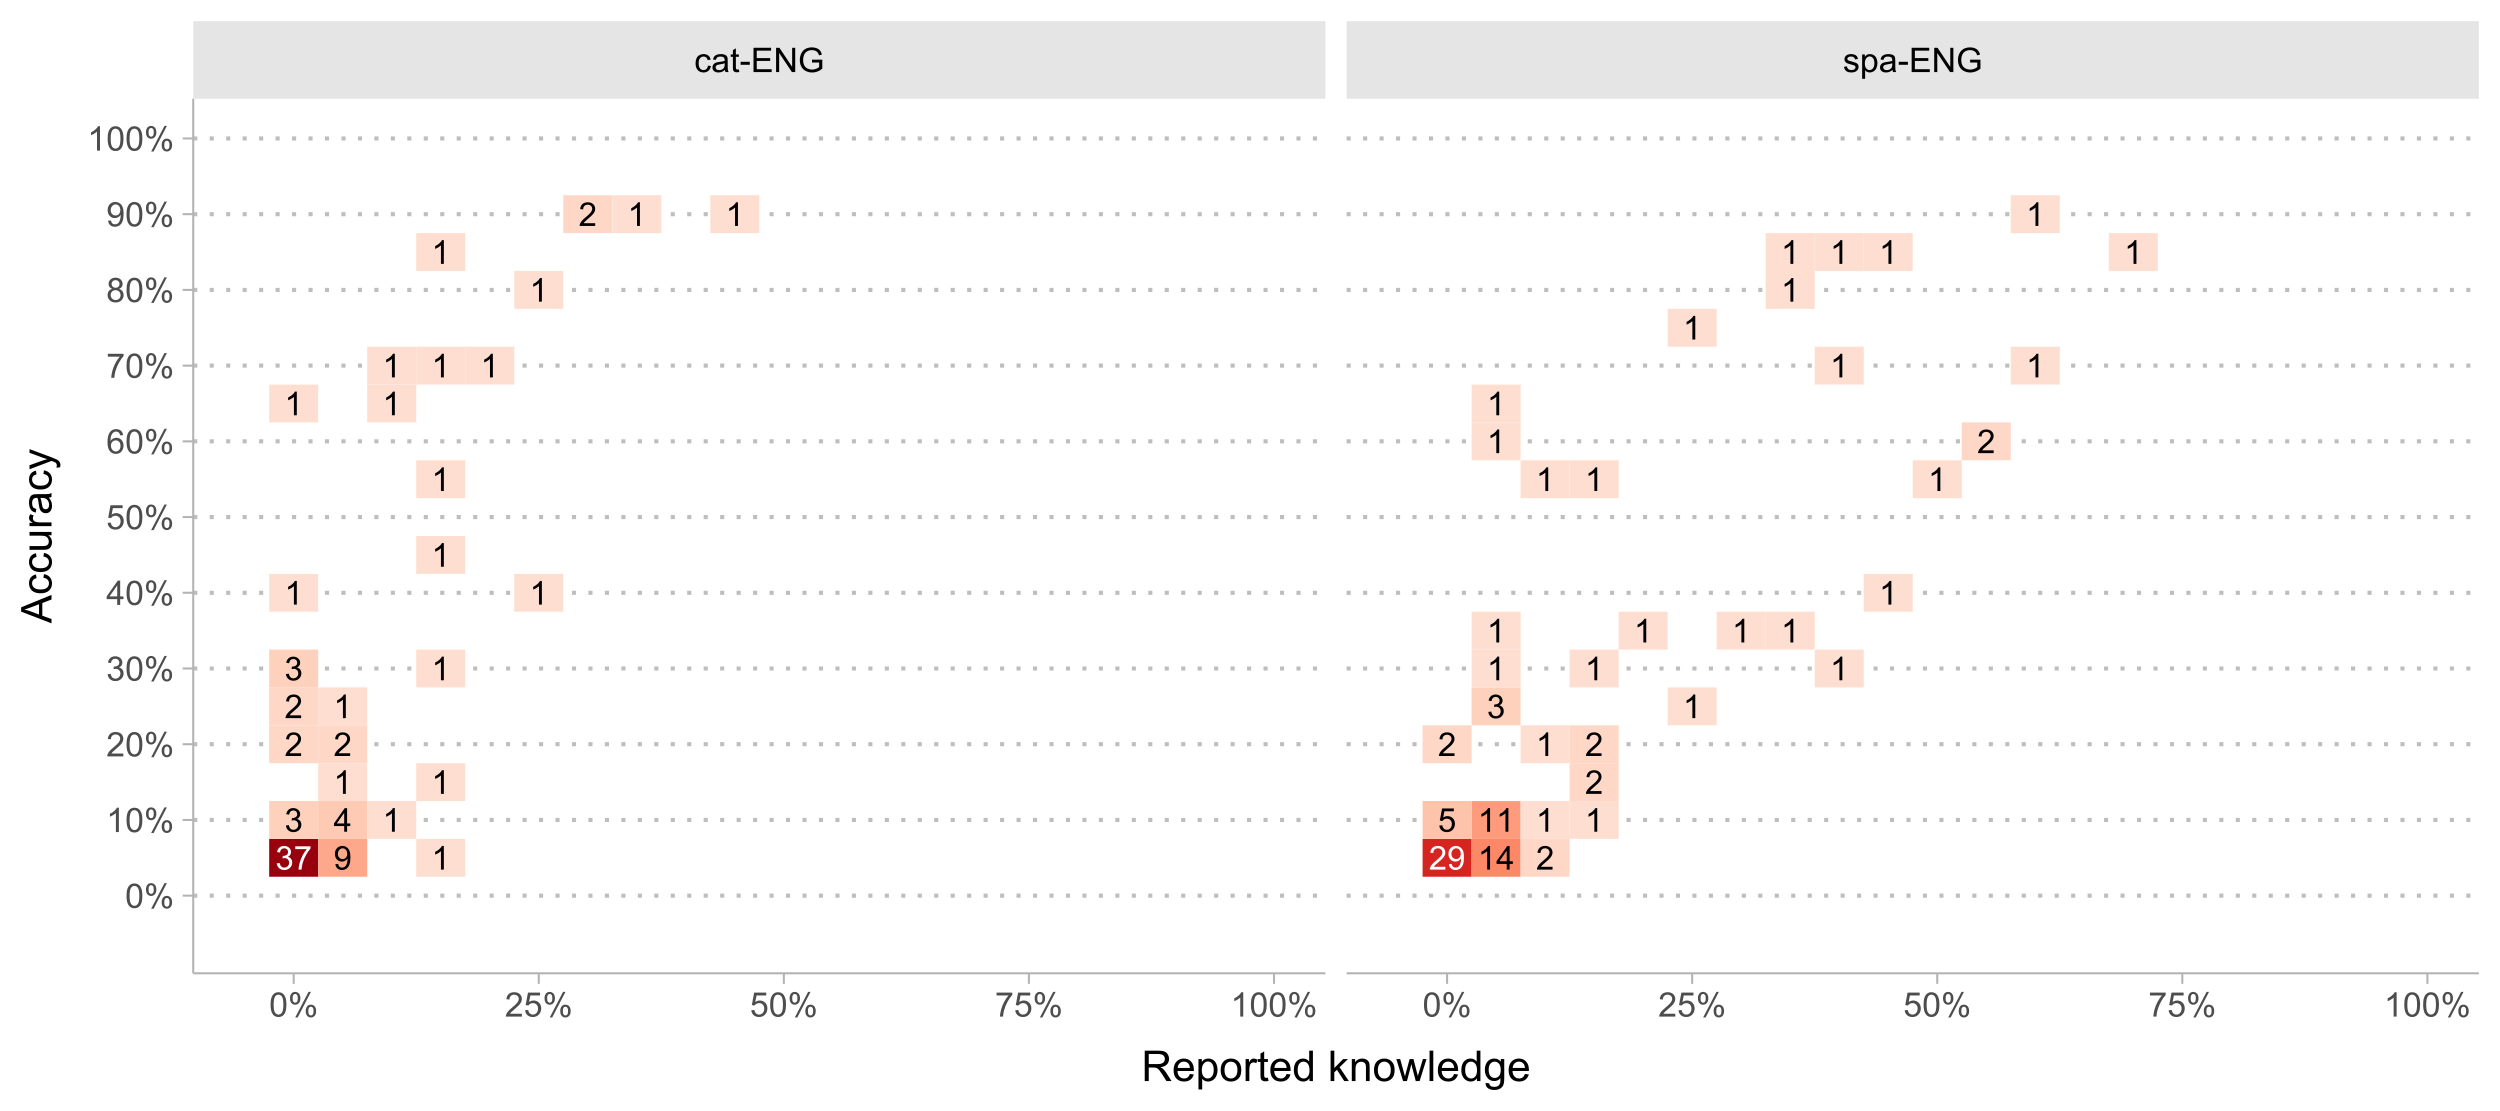 <?xml version="1.0" encoding="UTF-8"?>
<svg xmlns="http://www.w3.org/2000/svg" xmlns:xlink="http://www.w3.org/1999/xlink" width="648pt" height="288pt" viewBox="0 0 648 288" version="1.1">
<defs>
<g>
<symbol overflow="visible" id="glyph0-0">
<path style="stroke:none;" d="M 1.066 0 L 1.066 -5.336 L 5.336 -5.336 L 5.336 0 Z M 1.199 -0.133 L 5.203 -0.133 L 5.203 -5.203 L 1.199 -5.203 Z M 1.199 -0.133 "/>
</symbol>
<symbol overflow="visible" id="glyph0-1">
<path style="stroke:none;" d="M 3.18 0 L 2.43 0 L 2.43 -4.781 C 2.246 -4.609 2.008 -4.434 1.719 -4.262 C 1.422 -4.086 1.16 -3.957 0.93 -3.875 L 0.93 -4.602 C 1.348 -4.797 1.715 -5.035 2.027 -5.316 C 2.34 -5.594 2.562 -5.867 2.695 -6.137 L 3.18 -6.137 Z M 3.18 0 "/>
</symbol>
<symbol overflow="visible" id="glyph0-2">
<path style="stroke:none;" d="M 0.359 -1.613 L 1.109 -1.715 C 1.191 -1.285 1.34 -0.977 1.547 -0.793 C 1.754 -0.602 2.004 -0.508 2.305 -0.512 C 2.656 -0.508 2.957 -0.633 3.199 -0.879 C 3.441 -1.121 3.562 -1.422 3.562 -1.789 C 3.562 -2.129 3.449 -2.414 3.223 -2.641 C 2.996 -2.863 2.711 -2.977 2.367 -2.977 C 2.227 -2.977 2.051 -2.945 1.84 -2.891 L 1.922 -3.551 C 1.969 -3.543 2.008 -3.539 2.043 -3.543 C 2.359 -3.539 2.648 -3.621 2.906 -3.793 C 3.16 -3.957 3.285 -4.215 3.289 -4.562 C 3.285 -4.836 3.191 -5.062 3.008 -5.246 C 2.82 -5.426 2.582 -5.52 2.289 -5.52 C 1.996 -5.52 1.754 -5.426 1.559 -5.242 C 1.363 -5.059 1.238 -4.785 1.184 -4.418 L 0.434 -4.551 C 0.523 -5.051 0.73 -5.441 1.059 -5.719 C 1.383 -5.996 1.789 -6.133 2.273 -6.137 C 2.605 -6.133 2.91 -6.062 3.191 -5.922 C 3.469 -5.777 3.684 -5.582 3.836 -5.336 C 3.98 -5.086 4.055 -4.824 4.059 -4.547 C 4.055 -4.281 3.984 -4.039 3.844 -3.824 C 3.703 -3.605 3.492 -3.434 3.219 -3.309 C 3.574 -3.223 3.855 -3.051 4.059 -2.789 C 4.258 -2.527 4.359 -2.199 4.359 -1.805 C 4.359 -1.27 4.164 -0.816 3.773 -0.445 C 3.383 -0.078 2.891 0.105 2.301 0.109 C 1.762 0.105 1.316 -0.051 0.965 -0.371 C 0.609 -0.688 0.406 -1.102 0.359 -1.613 Z M 0.359 -1.613 "/>
</symbol>
<symbol overflow="visible" id="glyph0-3">
<path style="stroke:none;" d="M 0.402 -5.309 L 0.402 -6.031 L 4.359 -6.031 L 4.359 -5.449 C 3.969 -5.035 3.582 -4.484 3.203 -3.797 C 2.816 -3.109 2.52 -2.402 2.316 -1.68 C 2.164 -1.168 2.07 -0.609 2.031 0 L 1.258 0 C 1.262 -0.48 1.355 -1.059 1.539 -1.742 C 1.719 -2.418 1.977 -3.074 2.316 -3.711 C 2.652 -4.34 3.016 -4.875 3.398 -5.309 Z M 0.402 -5.309 "/>
</symbol>
<symbol overflow="visible" id="glyph0-4">
<path style="stroke:none;" d="M 2.758 0 L 2.758 -1.465 L 0.109 -1.465 L 0.109 -2.152 L 2.898 -6.109 L 3.508 -6.109 L 3.508 -2.152 L 4.336 -2.152 L 4.336 -1.465 L 3.508 -1.465 L 3.508 0 Z M 2.758 -2.152 L 2.758 -4.906 L 0.848 -2.152 Z M 2.758 -2.152 "/>
</symbol>
<symbol overflow="visible" id="glyph0-5">
<path style="stroke:none;" d="M 4.297 -0.723 L 4.297 0 L 0.258 0 C 0.25 -0.18 0.277 -0.352 0.348 -0.52 C 0.445 -0.793 0.609 -1.062 0.84 -1.332 C 1.062 -1.598 1.391 -1.906 1.82 -2.258 C 2.48 -2.797 2.93 -3.23 3.168 -3.551 C 3.398 -3.871 3.516 -4.172 3.52 -4.457 C 3.516 -4.75 3.41 -5 3.199 -5.207 C 2.984 -5.41 2.707 -5.512 2.367 -5.516 C 2.004 -5.512 1.715 -5.402 1.5 -5.188 C 1.281 -4.969 1.172 -4.672 1.172 -4.289 L 0.398 -4.367 C 0.453 -4.938 0.652 -5.379 0.996 -5.684 C 1.34 -5.984 1.801 -6.133 2.383 -6.137 C 2.965 -6.133 3.43 -5.973 3.773 -5.648 C 4.117 -5.32 4.289 -4.914 4.289 -4.438 C 4.289 -4.188 4.238 -3.949 4.137 -3.715 C 4.035 -3.48 3.867 -3.23 3.641 -2.969 C 3.406 -2.707 3.023 -2.348 2.484 -1.895 C 2.031 -1.512 1.742 -1.258 1.617 -1.125 C 1.488 -0.992 1.383 -0.855 1.301 -0.723 Z M 4.297 -0.723 "/>
</symbol>
<symbol overflow="visible" id="glyph0-6">
<path style="stroke:none;" d="M 0.469 -1.414 L 1.188 -1.48 C 1.246 -1.141 1.363 -0.895 1.539 -0.742 C 1.707 -0.586 1.926 -0.508 2.199 -0.512 C 2.426 -0.508 2.629 -0.562 2.805 -0.668 C 2.977 -0.773 3.121 -0.914 3.234 -1.094 C 3.344 -1.27 3.434 -1.508 3.512 -1.809 C 3.582 -2.105 3.621 -2.41 3.625 -2.727 C 3.621 -2.758 3.621 -2.809 3.621 -2.875 C 3.473 -2.633 3.266 -2.438 3.008 -2.293 C 2.742 -2.141 2.461 -2.066 2.164 -2.07 C 1.656 -2.066 1.23 -2.25 0.879 -2.621 C 0.527 -2.984 0.352 -3.469 0.355 -4.07 C 0.352 -4.688 0.535 -5.188 0.902 -5.566 C 1.266 -5.945 1.723 -6.133 2.277 -6.137 C 2.672 -6.133 3.035 -6.027 3.363 -5.812 C 3.691 -5.598 3.941 -5.293 4.113 -4.898 C 4.285 -4.5 4.371 -3.926 4.371 -3.18 C 4.371 -2.395 4.285 -1.773 4.117 -1.312 C 3.945 -0.852 3.691 -0.5 3.359 -0.258 C 3.023 -0.016 2.633 0.105 2.184 0.105 C 1.703 0.105 1.312 -0.027 1.012 -0.293 C 0.707 -0.559 0.527 -0.93 0.469 -1.414 Z M 3.539 -4.109 C 3.539 -4.535 3.422 -4.879 3.195 -5.133 C 2.961 -5.387 2.688 -5.512 2.367 -5.516 C 2.031 -5.512 1.738 -5.375 1.496 -5.105 C 1.246 -4.828 1.125 -4.477 1.125 -4.047 C 1.125 -3.656 1.242 -3.34 1.477 -3.098 C 1.711 -2.852 2 -2.73 2.348 -2.734 C 2.691 -2.73 2.977 -2.852 3.203 -3.098 C 3.426 -3.34 3.539 -3.676 3.539 -4.109 Z M 3.539 -4.109 "/>
</symbol>
<symbol overflow="visible" id="glyph0-7">
<path style="stroke:none;" d="M 0.355 -1.602 L 1.141 -1.668 C 1.199 -1.281 1.336 -0.992 1.547 -0.801 C 1.758 -0.605 2.012 -0.508 2.316 -0.512 C 2.676 -0.508 2.984 -0.645 3.234 -0.918 C 3.484 -1.188 3.609 -1.551 3.609 -2.004 C 3.609 -2.434 3.488 -2.77 3.246 -3.016 C 3.004 -3.262 2.688 -3.387 2.305 -3.387 C 2.059 -3.387 1.84 -3.332 1.648 -3.223 C 1.453 -3.113 1.301 -2.969 1.191 -2.797 L 0.488 -2.887 L 1.078 -6.027 L 4.117 -6.027 L 4.117 -5.309 L 1.68 -5.309 L 1.352 -3.668 C 1.715 -3.922 2.098 -4.047 2.504 -4.051 C 3.035 -4.047 3.488 -3.863 3.855 -3.496 C 4.223 -3.125 4.406 -2.648 4.406 -2.07 C 4.406 -1.516 4.242 -1.039 3.922 -0.637 C 3.527 -0.141 2.992 0.105 2.316 0.105 C 1.758 0.105 1.305 -0.047 0.957 -0.359 C 0.602 -0.668 0.402 -1.082 0.355 -1.602 Z M 0.355 -1.602 "/>
</symbol>
<symbol overflow="visible" id="glyph1-0">
<path style="stroke:none;" d="M 1.102 0 L 1.102 -5.5 L 5.5 -5.5 L 5.5 0 Z M 1.238 -0.137 L 5.363 -0.137 L 5.363 -5.363 L 1.238 -5.363 Z M 1.238 -0.137 "/>
</symbol>
<symbol overflow="visible" id="glyph1-1">
<path style="stroke:none;" d="M 3.559 -1.672 L 4.32 -1.574 C 4.234 -1.047 4.023 -0.637 3.68 -0.34 C 3.336 -0.047 2.914 0.098 2.418 0.102 C 1.793 0.098 1.293 -0.102 0.914 -0.508 C 0.531 -0.914 0.34 -1.5 0.344 -2.266 C 0.34 -2.754 0.422 -3.184 0.586 -3.559 C 0.75 -3.926 0.996 -4.203 1.332 -4.391 C 1.664 -4.57 2.027 -4.664 2.422 -4.668 C 2.914 -4.664 3.32 -4.539 3.641 -4.289 C 3.953 -4.039 4.156 -3.684 4.246 -3.223 L 3.492 -3.105 C 3.422 -3.41 3.293 -3.641 3.113 -3.797 C 2.926 -3.953 2.707 -4.031 2.453 -4.031 C 2.062 -4.031 1.746 -3.891 1.504 -3.609 C 1.258 -3.328 1.137 -2.887 1.141 -2.285 C 1.137 -1.672 1.254 -1.227 1.492 -0.949 C 1.723 -0.668 2.027 -0.527 2.41 -0.531 C 2.711 -0.527 2.965 -0.621 3.172 -0.809 C 3.371 -0.996 3.5 -1.281 3.559 -1.672 Z M 3.559 -1.672 "/>
</symbol>
<symbol overflow="visible" id="glyph1-2">
<path style="stroke:none;" d="M 3.559 -0.562 C 3.27 -0.32 2.996 -0.148 2.73 -0.047 C 2.465 0.051 2.18 0.098 1.879 0.102 C 1.375 0.098 0.988 -0.02 0.719 -0.266 C 0.449 -0.508 0.316 -0.82 0.316 -1.203 C 0.316 -1.422 0.367 -1.629 0.469 -1.816 C 0.57 -2 0.703 -2.148 0.871 -2.262 C 1.031 -2.371 1.215 -2.453 1.426 -2.516 C 1.574 -2.551 1.805 -2.59 2.113 -2.629 C 2.734 -2.703 3.195 -2.793 3.492 -2.895 C 3.492 -3 3.492 -3.066 3.496 -3.098 C 3.492 -3.41 3.418 -3.633 3.277 -3.766 C 3.074 -3.938 2.781 -4.023 2.398 -4.027 C 2.031 -4.023 1.762 -3.961 1.59 -3.836 C 1.414 -3.707 1.289 -3.48 1.207 -3.16 L 0.453 -3.262 C 0.516 -3.582 0.629 -3.844 0.789 -4.043 C 0.945 -4.242 1.172 -4.395 1.473 -4.504 C 1.77 -4.609 2.117 -4.664 2.508 -4.668 C 2.898 -4.664 3.215 -4.617 3.457 -4.527 C 3.699 -4.434 3.879 -4.32 3.996 -4.184 C 4.109 -4.043 4.188 -3.867 4.238 -3.656 C 4.258 -3.523 4.27 -3.285 4.273 -2.945 L 4.273 -1.914 C 4.27 -1.191 4.289 -0.734 4.324 -0.547 C 4.355 -0.352 4.418 -0.172 4.52 0 L 3.711 0 C 3.629 -0.16 3.578 -0.348 3.559 -0.562 Z M 3.492 -2.289 C 3.211 -2.172 2.789 -2.074 2.23 -2 C 1.91 -1.949 1.684 -1.898 1.555 -1.844 C 1.422 -1.785 1.32 -1.699 1.25 -1.59 C 1.176 -1.477 1.141 -1.355 1.145 -1.227 C 1.141 -1.016 1.219 -0.844 1.379 -0.707 C 1.531 -0.57 1.762 -0.504 2.062 -0.504 C 2.359 -0.504 2.621 -0.566 2.855 -0.699 C 3.086 -0.824 3.258 -1.004 3.367 -1.234 C 3.449 -1.406 3.492 -1.664 3.492 -2.008 Z M 3.492 -2.289 "/>
</symbol>
<symbol overflow="visible" id="glyph1-3">
<path style="stroke:none;" d="M 2.27 -0.691 L 2.379 -0.008 C 2.16 0.039 1.965 0.059 1.797 0.059 C 1.512 0.059 1.293 0.016 1.141 -0.074 C 0.984 -0.16 0.875 -0.277 0.816 -0.422 C 0.75 -0.566 0.719 -0.871 0.723 -1.336 L 0.723 -3.961 L 0.156 -3.961 L 0.156 -4.562 L 0.723 -4.562 L 0.723 -5.695 L 1.492 -6.156 L 1.492 -4.562 L 2.27 -4.562 L 2.27 -3.961 L 1.492 -3.961 L 1.492 -1.293 C 1.488 -1.07 1.5 -0.93 1.531 -0.867 C 1.555 -0.805 1.602 -0.754 1.664 -0.715 C 1.727 -0.676 1.812 -0.656 1.93 -0.66 C 2.012 -0.656 2.125 -0.668 2.27 -0.691 Z M 2.27 -0.691 "/>
</symbol>
<symbol overflow="visible" id="glyph1-4">
<path style="stroke:none;" d="M 0.281 -1.891 L 0.281 -2.668 L 2.656 -2.668 L 2.656 -1.891 Z M 0.281 -1.891 "/>
</symbol>
<symbol overflow="visible" id="glyph1-5">
<path style="stroke:none;" d="M 0.695 0 L 0.695 -6.301 L 5.25 -6.301 L 5.25 -5.555 L 1.531 -5.555 L 1.531 -3.625 L 5.016 -3.625 L 5.016 -2.887 L 1.531 -2.887 L 1.531 -0.742 L 5.398 -0.742 L 5.398 0 Z M 0.695 0 "/>
</symbol>
<symbol overflow="visible" id="glyph1-6">
<path style="stroke:none;" d="M 0.672 0 L 0.672 -6.301 L 1.527 -6.301 L 4.836 -1.352 L 4.836 -6.301 L 5.633 -6.301 L 5.633 0 L 4.777 0 L 1.469 -4.949 L 1.469 0 Z M 0.672 0 "/>
</symbol>
<symbol overflow="visible" id="glyph1-7">
<path style="stroke:none;" d="M 3.625 -2.469 L 3.625 -3.211 L 6.297 -3.215 L 6.297 -0.875 C 5.883 -0.547 5.461 -0.301 5.027 -0.137 C 4.59 0.027 4.141 0.105 3.688 0.109 C 3.062 0.105 2.5 -0.023 2 -0.289 C 1.492 -0.551 1.113 -0.934 0.855 -1.438 C 0.598 -1.938 0.469 -2.5 0.469 -3.121 C 0.469 -3.73 0.594 -4.301 0.852 -4.836 C 1.105 -5.363 1.477 -5.758 1.957 -6.02 C 2.438 -6.273 2.992 -6.402 3.621 -6.406 C 4.074 -6.402 4.484 -6.328 4.855 -6.184 C 5.223 -6.035 5.512 -5.832 5.723 -5.566 C 5.93 -5.301 6.09 -4.957 6.199 -4.539 L 5.449 -4.332 C 5.352 -4.648 5.23 -4.902 5.094 -5.086 C 4.953 -5.27 4.754 -5.414 4.492 -5.527 C 4.23 -5.637 3.941 -5.695 3.625 -5.695 C 3.242 -5.695 2.914 -5.637 2.637 -5.52 C 2.359 -5.402 2.133 -5.246 1.965 -5.059 C 1.793 -4.867 1.664 -4.66 1.57 -4.438 C 1.406 -4.047 1.324 -3.625 1.328 -3.172 C 1.324 -2.605 1.422 -2.137 1.617 -1.762 C 1.809 -1.383 2.09 -1.102 2.461 -0.918 C 2.828 -0.734 3.219 -0.645 3.641 -0.645 C 3.996 -0.645 4.348 -0.711 4.695 -0.852 C 5.035 -0.988 5.297 -1.137 5.477 -1.297 L 5.477 -2.469 Z M 3.625 -2.469 "/>
</symbol>
<symbol overflow="visible" id="glyph1-8">
<path style="stroke:none;" d="M 0.27 -1.363 L 1.035 -1.484 C 1.078 -1.172 1.199 -0.938 1.395 -0.777 C 1.59 -0.609 1.863 -0.527 2.219 -0.531 C 2.57 -0.527 2.832 -0.602 3.008 -0.75 C 3.176 -0.895 3.262 -1.062 3.266 -1.258 C 3.262 -1.43 3.188 -1.566 3.039 -1.672 C 2.93 -1.734 2.664 -1.824 2.246 -1.934 C 1.676 -2.074 1.285 -2.195 1.066 -2.305 C 0.848 -2.406 0.68 -2.551 0.566 -2.738 C 0.453 -2.918 0.398 -3.125 0.398 -3.352 C 0.398 -3.555 0.445 -3.742 0.539 -3.914 C 0.633 -4.086 0.758 -4.23 0.918 -4.348 C 1.039 -4.434 1.203 -4.508 1.41 -4.574 C 1.617 -4.633 1.84 -4.664 2.078 -4.668 C 2.434 -4.664 2.75 -4.613 3.023 -4.512 C 3.293 -4.406 3.492 -4.266 3.621 -4.09 C 3.75 -3.914 3.84 -3.68 3.891 -3.387 L 3.133 -3.281 C 3.098 -3.516 2.996 -3.699 2.832 -3.832 C 2.664 -3.965 2.434 -4.031 2.137 -4.031 C 1.777 -4.031 1.523 -3.973 1.375 -3.855 C 1.223 -3.738 1.148 -3.598 1.148 -3.441 C 1.148 -3.34 1.18 -3.25 1.242 -3.172 C 1.305 -3.086 1.402 -3.02 1.539 -2.965 C 1.613 -2.934 1.84 -2.867 2.223 -2.766 C 2.766 -2.617 3.148 -2.496 3.367 -2.406 C 3.582 -2.312 3.75 -2.176 3.875 -2 C 3.996 -1.82 4.059 -1.602 4.062 -1.34 C 4.059 -1.078 3.984 -0.836 3.836 -0.609 C 3.684 -0.383 3.465 -0.207 3.184 -0.082 C 2.895 0.039 2.574 0.098 2.223 0.102 C 1.625 0.098 1.172 -0.02 0.863 -0.266 C 0.551 -0.508 0.355 -0.875 0.27 -1.363 Z M 0.27 -1.363 "/>
</symbol>
<symbol overflow="visible" id="glyph1-9">
<path style="stroke:none;" d="M 0.578 1.75 L 0.578 -4.562 L 1.285 -4.562 L 1.285 -3.969 C 1.449 -4.199 1.637 -4.375 1.848 -4.492 C 2.051 -4.605 2.305 -4.664 2.609 -4.668 C 2.992 -4.664 3.336 -4.562 3.637 -4.367 C 3.934 -4.164 4.16 -3.883 4.312 -3.516 C 4.465 -3.148 4.539 -2.746 4.543 -2.316 C 4.539 -1.848 4.457 -1.43 4.289 -1.055 C 4.121 -0.68 3.875 -0.391 3.559 -0.195 C 3.238 0.004 2.902 0.098 2.551 0.102 C 2.289 0.098 2.059 0.047 1.855 -0.059 C 1.648 -0.168 1.48 -0.305 1.352 -0.473 L 1.352 1.75 Z M 1.281 -2.258 C 1.277 -1.664 1.395 -1.23 1.637 -0.953 C 1.871 -0.668 2.16 -0.527 2.5 -0.531 C 2.84 -0.527 3.133 -0.672 3.383 -0.969 C 3.625 -1.258 3.75 -1.711 3.75 -2.32 C 3.75 -2.898 3.629 -3.332 3.391 -3.625 C 3.152 -3.914 2.867 -4.059 2.535 -4.062 C 2.203 -4.059 1.91 -3.906 1.66 -3.598 C 1.402 -3.289 1.277 -2.84 1.281 -2.258 Z M 1.281 -2.258 "/>
</symbol>
<symbol overflow="visible" id="glyph1-10">
<path style="stroke:none;" d="M 0.367 -3.105 C 0.363 -3.848 0.438 -4.445 0.594 -4.902 C 0.742 -5.355 0.973 -5.707 1.277 -5.953 C 1.578 -6.199 1.957 -6.32 2.418 -6.324 C 2.754 -6.32 3.051 -6.254 3.309 -6.121 C 3.562 -5.984 3.773 -5.789 3.938 -5.531 C 4.102 -5.273 4.23 -4.961 4.328 -4.594 C 4.422 -4.227 4.469 -3.73 4.473 -3.105 C 4.469 -2.367 4.395 -1.77 4.242 -1.316 C 4.09 -0.859 3.863 -0.508 3.562 -0.262 C 3.258 -0.016 2.875 0.105 2.418 0.109 C 1.809 0.105 1.332 -0.109 0.988 -0.547 C 0.57 -1.066 0.363 -1.922 0.367 -3.105 Z M 1.16 -3.105 C 1.16 -2.07 1.281 -1.379 1.523 -1.039 C 1.766 -0.695 2.062 -0.527 2.418 -0.527 C 2.773 -0.527 3.074 -0.699 3.316 -1.043 C 3.559 -1.387 3.68 -2.074 3.68 -3.105 C 3.68 -4.145 3.559 -4.832 3.316 -5.172 C 3.074 -5.512 2.77 -5.684 2.41 -5.684 C 2.051 -5.684 1.77 -5.531 1.559 -5.234 C 1.293 -4.844 1.16 -4.137 1.16 -3.105 Z M 1.16 -3.105 "/>
</symbol>
<symbol overflow="visible" id="glyph1-11">
<path style="stroke:none;" d="M 0.512 -4.785 C 0.508 -5.234 0.621 -5.617 0.852 -5.934 C 1.074 -6.246 1.402 -6.402 1.836 -6.406 C 2.227 -6.402 2.555 -6.262 2.816 -5.98 C 3.074 -5.695 3.203 -5.281 3.207 -4.738 C 3.203 -4.203 3.074 -3.793 2.812 -3.508 C 2.547 -3.219 2.223 -3.074 1.844 -3.078 C 1.461 -3.074 1.145 -3.215 0.891 -3.5 C 0.637 -3.781 0.508 -4.211 0.512 -4.785 Z M 1.855 -5.875 C 1.664 -5.871 1.504 -5.789 1.379 -5.625 C 1.246 -5.457 1.184 -5.152 1.188 -4.711 C 1.184 -4.305 1.246 -4.02 1.379 -3.855 C 1.504 -3.691 1.664 -3.609 1.855 -3.609 C 2.047 -3.609 2.207 -3.691 2.34 -3.859 C 2.465 -4.023 2.531 -4.328 2.531 -4.77 C 2.531 -5.176 2.465 -5.461 2.336 -5.625 C 2.207 -5.789 2.047 -5.871 1.855 -5.875 Z M 1.859 0.23 L 5.305 -6.406 L 5.934 -6.406 L 2.5 0.23 Z M 4.586 -1.477 C 4.582 -1.93 4.695 -2.312 4.926 -2.625 C 5.148 -2.938 5.477 -3.094 5.914 -3.098 C 6.305 -3.094 6.633 -2.953 6.895 -2.672 C 7.152 -2.391 7.281 -1.977 7.285 -1.43 C 7.281 -0.898 7.152 -0.488 6.891 -0.199 C 6.625 0.086 6.301 0.227 5.918 0.23 C 5.535 0.227 5.215 0.09 4.965 -0.195 C 4.707 -0.477 4.582 -0.906 4.586 -1.477 Z M 5.934 -2.566 C 5.734 -2.566 5.574 -2.48 5.449 -2.316 C 5.32 -2.145 5.254 -1.84 5.258 -1.402 C 5.254 -0.996 5.32 -0.715 5.449 -0.551 C 5.578 -0.383 5.738 -0.297 5.93 -0.301 C 6.125 -0.297 6.285 -0.383 6.418 -0.551 C 6.543 -0.715 6.609 -1.016 6.609 -1.461 C 6.609 -1.863 6.543 -2.148 6.414 -2.316 C 6.285 -2.48 6.125 -2.566 5.934 -2.566 Z M 5.934 -2.566 "/>
</symbol>
<symbol overflow="visible" id="glyph1-12">
<path style="stroke:none;" d="M 4.43 -0.742 L 4.43 0 L 0.266 0 C 0.258 -0.188 0.289 -0.367 0.355 -0.539 C 0.461 -0.82 0.629 -1.098 0.863 -1.375 C 1.094 -1.648 1.434 -1.965 1.879 -2.328 C 2.562 -2.887 3.023 -3.332 3.266 -3.664 C 3.5 -3.988 3.621 -4.301 3.625 -4.594 C 3.621 -4.898 3.512 -5.156 3.297 -5.367 C 3.074 -5.578 2.789 -5.684 2.441 -5.684 C 2.066 -5.684 1.77 -5.57 1.547 -5.348 C 1.32 -5.125 1.207 -4.816 1.207 -4.422 L 0.414 -4.504 C 0.465 -5.094 0.668 -5.543 1.027 -5.855 C 1.379 -6.164 1.855 -6.32 2.457 -6.324 C 3.059 -6.32 3.539 -6.152 3.891 -5.82 C 4.242 -5.484 4.418 -5.07 4.422 -4.578 C 4.418 -4.32 4.367 -4.074 4.266 -3.832 C 4.164 -3.59 3.992 -3.332 3.754 -3.062 C 3.512 -2.793 3.113 -2.426 2.562 -1.957 C 2.094 -1.566 1.797 -1.301 1.664 -1.16 C 1.531 -1.02 1.422 -0.879 1.34 -0.742 Z M 4.43 -0.742 "/>
</symbol>
<symbol overflow="visible" id="glyph1-13">
<path style="stroke:none;" d="M 0.367 -1.648 L 1.176 -1.719 C 1.234 -1.32 1.375 -1.023 1.594 -0.824 C 1.812 -0.625 2.078 -0.527 2.391 -0.527 C 2.762 -0.527 3.074 -0.668 3.336 -0.949 C 3.59 -1.23 3.719 -1.602 3.723 -2.066 C 3.719 -2.504 3.594 -2.852 3.348 -3.109 C 3.098 -3.363 2.773 -3.492 2.375 -3.492 C 2.125 -3.492 1.902 -3.434 1.703 -3.32 C 1.5 -3.207 1.344 -3.062 1.23 -2.883 L 0.504 -2.977 L 1.113 -6.215 L 4.246 -6.215 L 4.246 -5.473 L 1.73 -5.473 L 1.391 -3.781 C 1.766 -4.039 2.164 -4.172 2.582 -4.176 C 3.129 -4.172 3.594 -3.98 3.973 -3.605 C 4.352 -3.223 4.539 -2.734 4.543 -2.137 C 4.539 -1.562 4.375 -1.07 4.043 -0.656 C 3.637 -0.148 3.086 0.105 2.391 0.109 C 1.816 0.105 1.348 -0.051 0.984 -0.371 C 0.621 -0.691 0.414 -1.117 0.367 -1.648 Z M 0.367 -1.648 "/>
</symbol>
<symbol overflow="visible" id="glyph1-14">
<path style="stroke:none;" d="M 0.418 -5.473 L 0.418 -6.219 L 4.496 -6.219 L 4.496 -5.617 C 4.09 -5.188 3.691 -4.621 3.301 -3.914 C 2.902 -3.203 2.602 -2.473 2.391 -1.73 C 2.234 -1.199 2.133 -0.625 2.094 0 L 1.297 0 C 1.305 -0.492 1.402 -1.09 1.59 -1.793 C 1.773 -2.496 2.043 -3.172 2.391 -3.824 C 2.738 -4.477 3.109 -5.027 3.504 -5.473 Z M 0.418 -5.473 "/>
</symbol>
<symbol overflow="visible" id="glyph1-15">
<path style="stroke:none;" d="M 3.277 0 L 2.504 0 L 2.504 -4.93 C 2.316 -4.75 2.074 -4.574 1.773 -4.395 C 1.469 -4.215 1.195 -4.082 0.957 -3.996 L 0.957 -4.742 C 1.387 -4.941 1.766 -5.188 2.09 -5.48 C 2.414 -5.77 2.645 -6.051 2.781 -6.324 L 3.277 -6.324 Z M 3.277 0 "/>
</symbol>
<symbol overflow="visible" id="glyph1-16">
<path style="stroke:none;" d="M 0.371 -1.664 L 1.145 -1.766 C 1.23 -1.324 1.383 -1.008 1.598 -0.816 C 1.809 -0.621 2.066 -0.527 2.375 -0.527 C 2.734 -0.527 3.043 -0.652 3.297 -0.906 C 3.547 -1.156 3.672 -1.469 3.676 -1.844 C 3.672 -2.195 3.555 -2.488 3.324 -2.719 C 3.09 -2.949 2.797 -3.062 2.441 -3.066 C 2.293 -3.062 2.109 -3.035 1.895 -2.98 L 1.98 -3.66 C 2.031 -3.652 2.07 -3.648 2.105 -3.652 C 2.434 -3.648 2.73 -3.734 2.996 -3.91 C 3.254 -4.078 3.387 -4.344 3.391 -4.703 C 3.387 -4.984 3.289 -5.219 3.102 -5.406 C 2.906 -5.59 2.66 -5.684 2.359 -5.688 C 2.055 -5.684 1.805 -5.59 1.605 -5.402 C 1.402 -5.215 1.273 -4.93 1.219 -4.555 L 0.445 -4.691 C 0.539 -5.207 0.754 -5.609 1.09 -5.895 C 1.426 -6.18 1.844 -6.32 2.344 -6.324 C 2.688 -6.32 3.004 -6.246 3.293 -6.102 C 3.582 -5.953 3.801 -5.754 3.953 -5.5 C 4.105 -5.242 4.184 -4.973 4.184 -4.688 C 4.184 -4.414 4.109 -4.164 3.965 -3.945 C 3.816 -3.719 3.602 -3.543 3.316 -3.41 C 3.688 -3.324 3.977 -3.145 4.184 -2.875 C 4.391 -2.602 4.492 -2.262 4.496 -1.859 C 4.492 -1.305 4.293 -0.84 3.895 -0.461 C 3.492 -0.078 2.984 0.109 2.371 0.113 C 1.816 0.109 1.355 -0.051 0.992 -0.379 C 0.625 -0.707 0.418 -1.137 0.371 -1.664 Z M 0.371 -1.664 "/>
</symbol>
<symbol overflow="visible" id="glyph1-17">
<path style="stroke:none;" d="M 2.844 0 L 2.844 -1.508 L 0.113 -1.508 L 0.113 -2.219 L 2.988 -6.301 L 3.617 -6.301 L 3.617 -2.219 L 4.469 -2.219 L 4.469 -1.508 L 3.617 -1.508 L 3.617 0 Z M 2.844 -2.219 L 2.844 -5.059 L 0.871 -2.219 Z M 2.844 -2.219 "/>
</symbol>
<symbol overflow="visible" id="glyph1-18">
<path style="stroke:none;" d="M 4.379 -4.758 L 3.609 -4.695 C 3.539 -4.996 3.441 -5.219 3.316 -5.359 C 3.105 -5.574 2.848 -5.684 2.543 -5.688 C 2.297 -5.684 2.078 -5.617 1.895 -5.484 C 1.648 -5.305 1.457 -5.043 1.32 -4.703 C 1.176 -4.363 1.105 -3.879 1.102 -3.25 C 1.285 -3.531 1.512 -3.742 1.781 -3.879 C 2.051 -4.016 2.332 -4.082 2.629 -4.086 C 3.141 -4.082 3.578 -3.895 3.945 -3.516 C 4.305 -3.137 4.488 -2.645 4.492 -2.047 C 4.488 -1.648 4.402 -1.281 4.234 -0.941 C 4.062 -0.602 3.828 -0.34 3.531 -0.16 C 3.23 0.02 2.895 0.105 2.52 0.109 C 1.871 0.105 1.344 -0.129 0.941 -0.602 C 0.531 -1.074 0.328 -1.855 0.332 -2.949 C 0.328 -4.16 0.551 -5.047 1.004 -5.602 C 1.395 -6.082 1.926 -6.32 2.59 -6.324 C 3.086 -6.32 3.492 -6.184 3.809 -5.906 C 4.125 -5.629 4.312 -5.246 4.379 -4.758 Z M 1.219 -2.039 C 1.219 -1.773 1.273 -1.516 1.387 -1.273 C 1.5 -1.027 1.66 -0.844 1.863 -0.719 C 2.066 -0.59 2.277 -0.527 2.504 -0.527 C 2.828 -0.527 3.109 -0.656 3.348 -0.922 C 3.578 -1.184 3.695 -1.543 3.699 -2 C 3.695 -2.43 3.582 -2.773 3.352 -3.027 C 3.117 -3.273 2.824 -3.398 2.477 -3.402 C 2.121 -3.398 1.824 -3.273 1.582 -3.027 C 1.34 -2.773 1.219 -2.445 1.219 -2.039 Z M 1.219 -2.039 "/>
</symbol>
<symbol overflow="visible" id="glyph1-19">
<path style="stroke:none;" d="M 1.555 -3.418 C 1.23 -3.531 0.992 -3.699 0.84 -3.918 C 0.684 -4.133 0.609 -4.395 0.609 -4.699 C 0.609 -5.156 0.773 -5.539 1.102 -5.855 C 1.43 -6.164 1.867 -6.32 2.418 -6.324 C 2.969 -6.32 3.41 -6.16 3.746 -5.844 C 4.078 -5.523 4.246 -5.137 4.25 -4.68 C 4.246 -4.387 4.172 -4.133 4.02 -3.918 C 3.863 -3.699 3.629 -3.531 3.32 -3.418 C 3.707 -3.285 4 -3.082 4.203 -2.805 C 4.402 -2.52 4.504 -2.184 4.508 -1.801 C 4.504 -1.258 4.312 -0.805 3.934 -0.441 C 3.551 -0.074 3.051 0.105 2.434 0.109 C 1.809 0.105 1.309 -0.074 0.926 -0.441 C 0.543 -0.809 0.352 -1.27 0.355 -1.82 C 0.352 -2.23 0.457 -2.574 0.668 -2.852 C 0.875 -3.125 1.168 -3.312 1.555 -3.418 Z M 1.402 -4.727 C 1.398 -4.426 1.496 -4.184 1.688 -3.996 C 1.879 -3.805 2.129 -3.707 2.438 -3.711 C 2.734 -3.707 2.977 -3.801 3.168 -3.992 C 3.355 -4.176 3.449 -4.406 3.453 -4.684 C 3.449 -4.965 3.352 -5.203 3.16 -5.398 C 2.961 -5.586 2.719 -5.684 2.43 -5.688 C 2.129 -5.684 1.883 -5.59 1.691 -5.402 C 1.496 -5.215 1.398 -4.988 1.402 -4.727 Z M 1.152 -1.816 C 1.148 -1.598 1.199 -1.383 1.309 -1.176 C 1.41 -0.969 1.566 -0.809 1.773 -0.695 C 1.98 -0.582 2.203 -0.527 2.441 -0.527 C 2.809 -0.527 3.113 -0.645 3.355 -0.883 C 3.594 -1.121 3.715 -1.426 3.719 -1.793 C 3.715 -2.164 3.59 -2.469 3.344 -2.715 C 3.094 -2.957 2.785 -3.082 2.414 -3.082 C 2.051 -3.082 1.75 -2.961 1.512 -2.719 C 1.27 -2.477 1.148 -2.176 1.152 -1.816 Z M 1.152 -1.816 "/>
</symbol>
<symbol overflow="visible" id="glyph1-20">
<path style="stroke:none;" d="M 0.48 -1.457 L 1.227 -1.527 C 1.285 -1.172 1.406 -0.918 1.586 -0.762 C 1.762 -0.605 1.988 -0.527 2.27 -0.527 C 2.504 -0.527 2.715 -0.582 2.895 -0.691 C 3.074 -0.801 3.219 -0.945 3.336 -1.129 C 3.445 -1.309 3.543 -1.555 3.621 -1.863 C 3.699 -2.172 3.738 -2.484 3.738 -2.809 C 3.738 -2.84 3.734 -2.895 3.734 -2.965 C 3.578 -2.715 3.367 -2.512 3.102 -2.363 C 2.828 -2.207 2.539 -2.133 2.23 -2.137 C 1.707 -2.133 1.266 -2.32 0.906 -2.703 C 0.543 -3.078 0.363 -3.578 0.367 -4.199 C 0.363 -4.836 0.551 -5.348 0.93 -5.738 C 1.305 -6.125 1.777 -6.32 2.348 -6.324 C 2.754 -6.32 3.129 -6.211 3.469 -5.992 C 3.809 -5.77 4.066 -5.457 4.242 -5.051 C 4.418 -4.641 4.504 -4.047 4.508 -3.277 C 4.504 -2.469 4.418 -1.828 4.246 -1.355 C 4.07 -0.875 3.809 -0.512 3.465 -0.266 C 3.117 -0.016 2.715 0.105 2.25 0.109 C 1.758 0.105 1.355 -0.027 1.043 -0.301 C 0.73 -0.574 0.543 -0.961 0.48 -1.457 Z M 3.648 -4.238 C 3.645 -4.676 3.527 -5.027 3.293 -5.293 C 3.055 -5.551 2.77 -5.684 2.441 -5.684 C 2.094 -5.684 1.793 -5.543 1.543 -5.262 C 1.285 -4.98 1.16 -4.617 1.16 -4.172 C 1.16 -3.77 1.281 -3.441 1.523 -3.195 C 1.766 -2.941 2.062 -2.816 2.418 -2.82 C 2.773 -2.816 3.066 -2.941 3.301 -3.195 C 3.527 -3.441 3.645 -3.789 3.648 -4.238 Z M 3.648 -4.238 "/>
</symbol>
<symbol overflow="visible" id="glyph2-0">
<path style="stroke:none;" d="M 1.375 0 L 1.375 -6.875 L 6.875 -6.875 L 6.875 0 Z M 1.547 -0.172 L 6.703 -0.172 L 6.703 -6.703 L 1.547 -6.703 Z M 1.547 -0.172 "/>
</symbol>
<symbol overflow="visible" id="glyph2-1">
<path style="stroke:none;" d="M 0.863 0 L 0.863 -7.875 L 4.355 -7.875 C 5.055 -7.875 5.59 -7.801 5.957 -7.66 C 6.32 -7.516 6.613 -7.266 6.832 -6.91 C 7.051 -6.551 7.16 -6.156 7.16 -5.727 C 7.16 -5.164 6.977 -4.695 6.617 -4.312 C 6.25 -3.93 5.691 -3.684 4.941 -3.582 C 5.215 -3.445 5.426 -3.316 5.57 -3.191 C 5.871 -2.91 6.16 -2.562 6.434 -2.145 L 7.805 0 L 6.492 0 L 5.453 -1.637 C 5.145 -2.105 4.895 -2.469 4.699 -2.723 C 4.504 -2.969 4.328 -3.145 4.172 -3.246 C 4.016 -3.348 3.855 -3.418 3.695 -3.461 C 3.574 -3.48 3.383 -3.492 3.117 -3.496 L 1.906 -3.496 L 1.906 0 Z M 1.906 -4.398 L 4.148 -4.398 C 4.621 -4.395 4.992 -4.445 5.262 -4.547 C 5.531 -4.645 5.734 -4.801 5.875 -5.02 C 6.012 -5.234 6.082 -5.469 6.086 -5.727 C 6.082 -6.094 5.945 -6.402 5.68 -6.645 C 5.406 -6.883 4.98 -7 4.398 -7.004 L 1.906 -7.004 Z M 1.906 -4.398 "/>
</symbol>
<symbol overflow="visible" id="glyph2-2">
<path style="stroke:none;" d="M 4.629 -1.836 L 5.629 -1.715 C 5.469 -1.125 5.176 -0.672 4.75 -0.352 C 4.324 -0.031 3.781 0.129 3.121 0.129 C 2.281 0.129 1.617 -0.125 1.133 -0.641 C 0.641 -1.152 0.398 -1.875 0.402 -2.805 C 0.398 -3.762 0.645 -4.504 1.145 -5.035 C 1.637 -5.562 2.277 -5.828 3.066 -5.832 C 3.824 -5.828 4.449 -5.57 4.934 -5.051 C 5.418 -4.531 5.66 -3.801 5.66 -2.863 C 5.66 -2.805 5.656 -2.719 5.656 -2.605 L 1.402 -2.605 C 1.434 -1.977 1.613 -1.496 1.934 -1.164 C 2.25 -0.828 2.645 -0.66 3.125 -0.664 C 3.477 -0.66 3.781 -0.754 4.031 -0.945 C 4.281 -1.129 4.48 -1.426 4.629 -1.836 Z M 1.457 -3.398 L 4.641 -3.398 C 4.598 -3.879 4.473 -4.238 4.273 -4.48 C 3.961 -4.852 3.562 -5.039 3.078 -5.039 C 2.629 -5.039 2.258 -4.891 1.957 -4.594 C 1.652 -4.297 1.484 -3.898 1.457 -3.398 Z M 1.457 -3.398 "/>
</symbol>
<symbol overflow="visible" id="glyph2-3">
<path style="stroke:none;" d="M 0.727 2.188 L 0.727 -5.703 L 1.605 -5.703 L 1.605 -4.961 C 1.812 -5.25 2.047 -5.469 2.309 -5.613 C 2.57 -5.758 2.887 -5.828 3.262 -5.832 C 3.746 -5.828 4.176 -5.703 4.551 -5.457 C 4.922 -5.203 5.203 -4.852 5.391 -4.395 C 5.578 -3.938 5.672 -3.438 5.676 -2.895 C 5.672 -2.309 5.566 -1.781 5.359 -1.316 C 5.148 -0.848 4.844 -0.488 4.449 -0.242 C 4.047 0.008 3.629 0.129 3.191 0.129 C 2.867 0.129 2.578 0.062 2.32 -0.074 C 2.062 -0.211 1.852 -0.383 1.691 -0.59 L 1.691 2.188 Z M 1.602 -2.82 C 1.598 -2.082 1.746 -1.539 2.047 -1.191 C 2.34 -0.836 2.699 -0.66 3.125 -0.664 C 3.551 -0.66 3.918 -0.844 4.227 -1.211 C 4.531 -1.574 4.688 -2.137 4.688 -2.898 C 4.688 -3.625 4.535 -4.168 4.238 -4.531 C 3.938 -4.891 3.582 -5.074 3.168 -5.074 C 2.754 -5.074 2.391 -4.879 2.074 -4.496 C 1.758 -4.109 1.598 -3.551 1.602 -2.82 Z M 1.602 -2.82 "/>
</symbol>
<symbol overflow="visible" id="glyph2-4">
<path style="stroke:none;" d="M 0.367 -2.852 C 0.363 -3.906 0.656 -4.688 1.246 -5.199 C 1.734 -5.617 2.332 -5.828 3.039 -5.832 C 3.82 -5.828 4.461 -5.574 4.961 -5.062 C 5.457 -4.547 5.707 -3.836 5.711 -2.934 C 5.707 -2.195 5.598 -1.617 5.379 -1.199 C 5.156 -0.777 4.832 -0.449 4.414 -0.219 C 3.992 0.016 3.535 0.129 3.039 0.129 C 2.238 0.129 1.594 -0.125 1.105 -0.637 C 0.609 -1.148 0.363 -1.887 0.367 -2.852 Z M 1.359 -2.852 C 1.359 -2.121 1.516 -1.574 1.836 -1.211 C 2.152 -0.844 2.555 -0.66 3.039 -0.664 C 3.516 -0.66 3.914 -0.844 4.234 -1.211 C 4.551 -1.574 4.711 -2.133 4.715 -2.883 C 4.711 -3.586 4.551 -4.117 4.234 -4.484 C 3.91 -4.844 3.512 -5.027 3.039 -5.031 C 2.555 -5.027 2.152 -4.848 1.836 -4.488 C 1.516 -4.129 1.359 -3.582 1.359 -2.852 Z M 1.359 -2.852 "/>
</symbol>
<symbol overflow="visible" id="glyph2-5">
<path style="stroke:none;" d="M 0.715 0 L 0.715 -5.703 L 1.586 -5.703 L 1.586 -4.84 C 1.805 -5.242 2.008 -5.508 2.199 -5.637 C 2.383 -5.766 2.59 -5.828 2.82 -5.832 C 3.141 -5.828 3.473 -5.727 3.812 -5.523 L 3.48 -4.625 C 3.242 -4.762 3.004 -4.832 2.773 -4.836 C 2.555 -4.832 2.363 -4.77 2.199 -4.645 C 2.027 -4.516 1.91 -4.34 1.844 -4.113 C 1.73 -3.77 1.676 -3.391 1.68 -2.984 L 1.68 0 Z M 0.715 0 "/>
</symbol>
<symbol overflow="visible" id="glyph2-6">
<path style="stroke:none;" d="M 2.836 -0.863 L 2.977 -0.012 C 2.703 0.043 2.457 0.07 2.246 0.074 C 1.891 0.07 1.621 0.02 1.43 -0.09 C 1.234 -0.199 1.098 -0.348 1.02 -0.527 C 0.941 -0.707 0.902 -1.086 0.902 -1.672 L 0.902 -4.953 L 0.195 -4.953 L 0.195 -5.703 L 0.902 -5.703 L 0.902 -7.117 L 1.863 -7.695 L 1.863 -5.703 L 2.836 -5.703 L 2.836 -4.953 L 1.863 -4.953 L 1.863 -1.617 C 1.863 -1.34 1.879 -1.16 1.914 -1.086 C 1.945 -1.004 2 -0.941 2.078 -0.898 C 2.152 -0.848 2.262 -0.824 2.41 -0.828 C 2.516 -0.824 2.66 -0.836 2.836 -0.863 Z M 2.836 -0.863 "/>
</symbol>
<symbol overflow="visible" id="glyph2-7">
<path style="stroke:none;" d="M 4.426 0 L 4.426 -0.719 C 4.059 -0.152 3.527 0.129 2.832 0.129 C 2.371 0.129 1.953 0.004 1.574 -0.246 C 1.191 -0.496 0.895 -0.844 0.688 -1.297 C 0.477 -1.742 0.375 -2.262 0.375 -2.848 C 0.375 -3.414 0.469 -3.93 0.66 -4.395 C 0.848 -4.859 1.133 -5.215 1.516 -5.461 C 1.895 -5.707 2.32 -5.828 2.789 -5.832 C 3.133 -5.828 3.438 -5.758 3.707 -5.613 C 3.973 -5.469 4.191 -5.277 4.359 -5.047 L 4.359 -7.875 L 5.324 -7.875 L 5.324 0 Z M 1.371 -2.848 C 1.371 -2.113 1.523 -1.566 1.832 -1.207 C 2.137 -0.844 2.5 -0.66 2.922 -0.664 C 3.34 -0.66 3.699 -0.836 3.996 -1.184 C 4.293 -1.527 4.441 -2.055 4.441 -2.766 C 4.441 -3.547 4.289 -4.117 3.988 -4.484 C 3.688 -4.844 3.316 -5.027 2.879 -5.031 C 2.445 -5.027 2.086 -4.852 1.801 -4.504 C 1.512 -4.152 1.371 -3.602 1.371 -2.848 Z M 1.371 -2.848 "/>
</symbol>
<symbol overflow="visible" id="glyph2-8">
<path style="stroke:none;" d=""/>
</symbol>
<symbol overflow="visible" id="glyph2-9">
<path style="stroke:none;" d="M 0.73 0 L 0.73 -7.875 L 1.695 -7.875 L 1.695 -3.383 L 3.984 -5.703 L 5.238 -5.703 L 3.055 -3.586 L 5.457 0 L 4.266 0 L 2.379 -2.918 L 1.695 -2.262 L 1.695 0 Z M 0.73 0 "/>
</symbol>
<symbol overflow="visible" id="glyph2-10">
<path style="stroke:none;" d="M 0.727 0 L 0.727 -5.703 L 1.594 -5.703 L 1.594 -4.895 C 2.012 -5.516 2.617 -5.828 3.41 -5.832 C 3.754 -5.828 4.066 -5.766 4.355 -5.645 C 4.641 -5.52 4.859 -5.359 5.004 -5.16 C 5.145 -4.957 5.242 -4.719 5.305 -4.445 C 5.336 -4.266 5.355 -3.953 5.359 -3.508 L 5.359 0 L 4.395 0 L 4.395 -3.469 C 4.395 -3.863 4.355 -4.156 4.281 -4.352 C 4.203 -4.543 4.07 -4.699 3.879 -4.82 C 3.688 -4.934 3.461 -4.992 3.207 -4.996 C 2.793 -4.992 2.438 -4.859 2.141 -4.602 C 1.836 -4.336 1.688 -3.844 1.691 -3.117 L 1.691 0 Z M 0.727 0 "/>
</symbol>
<symbol overflow="visible" id="glyph2-11">
<path style="stroke:none;" d="M 1.777 0 L 0.031 -5.703 L 1.031 -5.703 L 1.938 -2.41 L 2.277 -1.188 C 2.289 -1.246 2.387 -1.637 2.574 -2.363 L 3.48 -5.703 L 4.473 -5.703 L 5.328 -2.395 L 5.613 -1.305 L 5.941 -2.406 L 6.918 -5.703 L 7.859 -5.703 L 6.074 0 L 5.07 0 L 4.164 -3.414 L 3.941 -4.387 L 2.789 0 Z M 1.777 0 "/>
</symbol>
<symbol overflow="visible" id="glyph2-12">
<path style="stroke:none;" d="M 0.703 0 L 0.703 -7.875 L 1.672 -7.875 L 1.672 0 Z M 0.703 0 "/>
</symbol>
<symbol overflow="visible" id="glyph2-13">
<path style="stroke:none;" d="M 0.547 0.473 L 1.488 0.613 C 1.527 0.898 1.637 1.109 1.816 1.246 C 2.055 1.422 2.379 1.512 2.797 1.516 C 3.242 1.512 3.59 1.422 3.832 1.246 C 4.074 1.062 4.238 0.812 4.328 0.492 C 4.379 0.297 4.402 -0.113 4.398 -0.746 C 3.973 -0.246 3.445 0 2.82 0 C 2.031 0 1.426 -0.281 1 -0.848 C 0.566 -1.41 0.352 -2.09 0.355 -2.883 C 0.352 -3.426 0.449 -3.926 0.648 -4.391 C 0.844 -4.848 1.129 -5.203 1.504 -5.457 C 1.875 -5.703 2.316 -5.828 2.824 -5.832 C 3.496 -5.828 4.051 -5.559 4.492 -5.016 L 4.492 -5.703 L 5.383 -5.703 L 5.383 -0.773 C 5.379 0.113 5.289 0.742 5.109 1.113 C 4.93 1.484 4.641 1.777 4.25 1.992 C 3.855 2.207 3.375 2.312 2.805 2.316 C 2.121 2.312 1.57 2.16 1.152 1.855 C 0.734 1.547 0.531 1.086 0.547 0.473 Z M 1.348 -2.953 C 1.348 -2.203 1.496 -1.656 1.793 -1.316 C 2.09 -0.969 2.461 -0.797 2.91 -0.801 C 3.352 -0.797 3.723 -0.969 4.027 -1.312 C 4.324 -1.656 4.477 -2.191 4.48 -2.922 C 4.477 -3.617 4.32 -4.145 4.016 -4.5 C 3.703 -4.852 3.332 -5.027 2.895 -5.031 C 2.465 -5.027 2.098 -4.852 1.797 -4.508 C 1.496 -4.156 1.348 -3.641 1.348 -2.953 Z M 1.348 -2.953 "/>
</symbol>
<symbol overflow="visible" id="glyph3-0">
<path style="stroke:none;" d="M 0 -1.375 L -6.875 -1.375 L -6.875 -6.875 L 0 -6.875 Z M -0.172 -1.547 L -0.172 -6.703 L -6.703 -6.703 L -6.703 -1.547 Z M -0.172 -1.547 "/>
</symbol>
<symbol overflow="visible" id="glyph3-1">
<path style="stroke:none;" d="M 0 0.016 L -7.875 -3.008 L -7.875 -4.129 L 0 -7.352 L 0 -6.164 L -2.383 -5.246 L -2.383 -1.957 L 0 -1.09 Z M -3.234 -2.258 L -3.234 -4.926 L -5.414 -4.102 C -6.074 -3.852 -6.617 -3.664 -7.047 -3.547 C -6.539 -3.441 -6.039 -3.301 -5.543 -3.121 Z M -3.234 -2.258 "/>
</symbol>
<symbol overflow="visible" id="glyph3-2">
<path style="stroke:none;" d="M -2.09 -4.445 L -1.965 -5.398 C -1.309 -5.289 -0.797 -5.023 -0.426 -4.598 C -0.055 -4.168 0.129 -3.645 0.129 -3.023 C 0.129 -2.242 -0.125 -1.613 -0.637 -1.141 C -1.145 -0.664 -1.875 -0.426 -2.832 -0.43 C -3.441 -0.426 -3.98 -0.527 -4.445 -0.734 C -4.906 -0.938 -5.254 -1.25 -5.484 -1.668 C -5.715 -2.082 -5.828 -2.535 -5.832 -3.031 C -5.828 -3.645 -5.672 -4.152 -5.363 -4.547 C -5.047 -4.941 -4.602 -5.191 -4.027 -5.305 L -3.883 -4.367 C -4.262 -4.273 -4.551 -4.117 -4.746 -3.891 C -4.941 -3.664 -5.039 -3.387 -5.039 -3.066 C -5.039 -2.574 -4.863 -2.18 -4.516 -1.879 C -4.164 -1.57 -3.613 -1.418 -2.859 -1.422 C -2.09 -1.418 -1.531 -1.566 -1.184 -1.863 C -0.836 -2.156 -0.66 -2.539 -0.664 -3.012 C -0.66 -3.391 -0.777 -3.707 -1.012 -3.961 C -1.242 -4.215 -1.602 -4.375 -2.09 -4.445 Z M -2.09 -4.445 "/>
</symbol>
<symbol overflow="visible" id="glyph3-3">
<path style="stroke:none;" d="M 0 -4.465 L -0.836 -4.465 C -0.191 -4.02 0.129 -3.414 0.129 -2.652 C 0.129 -2.312 0.066 -2 -0.062 -1.711 C -0.191 -1.418 -0.355 -1.199 -0.551 -1.059 C -0.746 -0.914 -0.984 -0.816 -1.266 -0.762 C -1.453 -0.723 -1.754 -0.703 -2.172 -0.703 L -5.703 -0.703 L -5.703 -1.672 L -2.539 -1.672 C -2.031 -1.668 -1.691 -1.688 -1.52 -1.73 C -1.262 -1.785 -1.062 -1.914 -0.918 -2.113 C -0.773 -2.309 -0.703 -2.555 -0.703 -2.848 C -0.703 -3.137 -0.777 -3.406 -0.926 -3.66 C -1.074 -3.914 -1.273 -4.094 -1.531 -4.199 C -1.785 -4.305 -2.16 -4.359 -2.648 -4.359 L -5.703 -4.359 L -5.703 -5.328 L 0 -5.328 Z M 0 -4.465 "/>
</symbol>
<symbol overflow="visible" id="glyph3-4">
<path style="stroke:none;" d="M 0 -0.715 L -5.703 -0.715 L -5.703 -1.586 L -4.84 -1.586 C -5.242 -1.805 -5.508 -2.008 -5.637 -2.199 C -5.766 -2.383 -5.828 -2.59 -5.832 -2.82 C -5.828 -3.141 -5.727 -3.473 -5.523 -3.812 L -4.625 -3.48 C -4.762 -3.242 -4.832 -3.004 -4.836 -2.773 C -4.832 -2.555 -4.77 -2.363 -4.645 -2.199 C -4.516 -2.027 -4.34 -1.91 -4.113 -1.844 C -3.77 -1.73 -3.391 -1.676 -2.984 -1.68 L 0 -1.68 Z M 0 -0.715 "/>
</symbol>
<symbol overflow="visible" id="glyph3-5">
<path style="stroke:none;" d="M -0.703 -4.445 C -0.398 -4.086 -0.184 -3.742 -0.059 -3.414 C 0.066 -3.082 0.129 -2.727 0.129 -2.348 C 0.129 -1.719 -0.023 -1.238 -0.328 -0.902 C -0.633 -0.566 -1.023 -0.398 -1.504 -0.398 C -1.781 -0.398 -2.035 -0.461 -2.27 -0.586 C -2.496 -0.711 -2.684 -0.875 -2.824 -1.086 C -2.965 -1.289 -3.07 -1.523 -3.141 -1.785 C -3.191 -1.969 -3.238 -2.254 -3.289 -2.641 C -3.375 -3.418 -3.488 -3.992 -3.621 -4.367 C -3.754 -4.367 -3.836 -4.371 -3.871 -4.371 C -4.266 -4.371 -4.543 -4.277 -4.703 -4.098 C -4.918 -3.848 -5.027 -3.48 -5.031 -2.996 C -5.027 -2.539 -4.949 -2.203 -4.793 -1.988 C -4.633 -1.77 -4.352 -1.609 -3.949 -1.508 L -4.078 -0.562 C -4.48 -0.648 -4.805 -0.789 -5.055 -0.988 C -5.301 -1.184 -5.492 -1.469 -5.629 -1.844 C -5.762 -2.215 -5.828 -2.645 -5.832 -3.137 C -5.828 -3.621 -5.773 -4.02 -5.66 -4.324 C -5.543 -4.629 -5.398 -4.852 -5.227 -4.996 C -5.055 -5.137 -4.836 -5.238 -4.57 -5.297 C -4.406 -5.328 -4.109 -5.344 -3.68 -5.344 L -2.391 -5.344 C -1.492 -5.344 -0.922 -5.363 -0.684 -5.406 C -0.445 -5.445 -0.219 -5.527 0 -5.648 L 0 -4.641 C -0.199 -4.539 -0.434 -4.473 -0.703 -4.445 Z M -2.863 -4.367 C -2.719 -4.012 -2.598 -3.488 -2.496 -2.789 C -2.438 -2.391 -2.371 -2.109 -2.301 -1.945 C -2.227 -1.781 -2.121 -1.652 -1.988 -1.562 C -1.848 -1.473 -1.695 -1.43 -1.531 -1.43 C -1.27 -1.43 -1.055 -1.527 -0.887 -1.723 C -0.711 -1.918 -0.625 -2.203 -0.629 -2.578 C -0.625 -2.949 -0.707 -3.277 -0.871 -3.57 C -1.031 -3.859 -1.254 -4.074 -1.543 -4.211 C -1.754 -4.312 -2.078 -4.363 -2.508 -4.367 Z M -2.863 -4.367 "/>
</symbol>
<symbol overflow="visible" id="glyph3-6">
<path style="stroke:none;" d="M 2.195 -0.684 L 1.289 -0.574 C 1.344 -0.785 1.371 -0.969 1.375 -1.129 C 1.371 -1.34 1.336 -1.512 1.266 -1.641 C 1.195 -1.77 1.094 -1.875 0.969 -1.961 C 0.867 -2.02 0.629 -2.117 0.246 -2.258 C 0.191 -2.27 0.113 -2.301 0.012 -2.344 L -5.703 -0.176 L -5.703 -1.219 L -2.402 -2.406 C -1.98 -2.559 -1.539 -2.695 -1.078 -2.82 C -1.523 -2.926 -1.957 -3.059 -2.379 -3.219 L -5.703 -4.438 L -5.703 -5.402 L 0.098 -3.234 C 0.719 -3 1.148 -2.816 1.391 -2.691 C 1.707 -2.516 1.941 -2.32 2.094 -2.098 C 2.238 -1.875 2.312 -1.609 2.316 -1.305 C 2.312 -1.117 2.273 -0.91 2.195 -0.684 Z M 2.195 -0.684 "/>
</symbol>
</g>
<clipPath id="clip1">
  <path d="M 50.082 25.586 L 343.562 25.586 L 343.562 252.273 L 50.082 252.273 Z M 50.082 25.586 "/>
</clipPath>
<clipPath id="clip2">
  <path d="M 50.082 231 L 343.562 231 L 343.562 233 L 50.082 233 Z M 50.082 231 "/>
</clipPath>
<clipPath id="clip3">
  <path d="M 50.082 211 L 343.562 211 L 343.562 214 L 50.082 214 Z M 50.082 211 "/>
</clipPath>
<clipPath id="clip4">
  <path d="M 50.082 192 L 343.562 192 L 343.562 194 L 50.082 194 Z M 50.082 192 "/>
</clipPath>
<clipPath id="clip5">
  <path d="M 50.082 172 L 343.562 172 L 343.562 174 L 50.082 174 Z M 50.082 172 "/>
</clipPath>
<clipPath id="clip6">
  <path d="M 50.082 153 L 343.562 153 L 343.562 155 L 50.082 155 Z M 50.082 153 "/>
</clipPath>
<clipPath id="clip7">
  <path d="M 50.082 133 L 343.562 133 L 343.562 135 L 50.082 135 Z M 50.082 133 "/>
</clipPath>
<clipPath id="clip8">
  <path d="M 50.082 113 L 343.562 113 L 343.562 115 L 50.082 115 Z M 50.082 113 "/>
</clipPath>
<clipPath id="clip9">
  <path d="M 50.082 94 L 343.562 94 L 343.562 96 L 50.082 96 Z M 50.082 94 "/>
</clipPath>
<clipPath id="clip10">
  <path d="M 50.082 74 L 343.562 74 L 343.562 76 L 50.082 76 Z M 50.082 74 "/>
</clipPath>
<clipPath id="clip11">
  <path d="M 50.082 54 L 343.562 54 L 343.562 57 L 50.082 57 Z M 50.082 54 "/>
</clipPath>
<clipPath id="clip12">
  <path d="M 50.082 35 L 343.562 35 L 343.562 37 L 50.082 37 Z M 50.082 35 "/>
</clipPath>
<clipPath id="clip13">
  <path d="M 349.039 25.586 L 642.52 25.586 L 642.52 252.273 L 349.039 252.273 Z M 349.039 25.586 "/>
</clipPath>
<clipPath id="clip14">
  <path d="M 349.039 231 L 642.52 231 L 642.52 233 L 349.039 233 Z M 349.039 231 "/>
</clipPath>
<clipPath id="clip15">
  <path d="M 349.039 211 L 642.52 211 L 642.52 214 L 349.039 214 Z M 349.039 211 "/>
</clipPath>
<clipPath id="clip16">
  <path d="M 349.039 192 L 642.52 192 L 642.52 194 L 349.039 194 Z M 349.039 192 "/>
</clipPath>
<clipPath id="clip17">
  <path d="M 349.039 172 L 642.52 172 L 642.52 174 L 349.039 174 Z M 349.039 172 "/>
</clipPath>
<clipPath id="clip18">
  <path d="M 349.039 153 L 642.52 153 L 642.52 155 L 349.039 155 Z M 349.039 153 "/>
</clipPath>
<clipPath id="clip19">
  <path d="M 349.039 133 L 642.52 133 L 642.52 135 L 349.039 135 Z M 349.039 133 "/>
</clipPath>
<clipPath id="clip20">
  <path d="M 349.039 113 L 642.52 113 L 642.52 115 L 349.039 115 Z M 349.039 113 "/>
</clipPath>
<clipPath id="clip21">
  <path d="M 349.039 94 L 642.52 94 L 642.52 96 L 349.039 96 Z M 349.039 94 "/>
</clipPath>
<clipPath id="clip22">
  <path d="M 349.039 74 L 642.52 74 L 642.52 76 L 349.039 76 Z M 349.039 74 "/>
</clipPath>
<clipPath id="clip23">
  <path d="M 349.039 54 L 642.52 54 L 642.52 57 L 349.039 57 Z M 349.039 54 "/>
</clipPath>
<clipPath id="clip24">
  <path d="M 349.039 35 L 642.52 35 L 642.52 37 L 349.039 37 Z M 349.039 35 "/>
</clipPath>
<clipPath id="clip25">
  <path d="M 50.082 5.48 L 343.562 5.48 L 343.562 25.586 L 50.082 25.586 Z M 50.082 5.48 "/>
</clipPath>
<clipPath id="clip26">
  <path d="M 349.039 5.48 L 642.52 5.48 L 642.52 25.586 L 349.039 25.586 Z M 349.039 5.48 "/>
</clipPath>
</defs>
<g id="surface119">
<rect x="0" y="0" width="648" height="288" style="fill:rgb(100%,100%,100%);fill-opacity:1;stroke:none;"/>
<rect x="0" y="0" width="648" height="288" style="fill:rgb(100%,100%,100%);fill-opacity:1;stroke:none;"/>
<path style="fill:none;stroke-width:1.067;stroke-linecap:round;stroke-linejoin:round;stroke:rgb(100%,100%,100%);stroke-opacity:1;stroke-miterlimit:10;" d="M 0 288 L 648 288 L 648 0 L 0 0 Z M 0 288 "/>
<g clip-path="url(#clip1)" clip-rule="nonzero">
<path style=" stroke:none;fill-rule:nonzero;fill:rgb(100%,100%,100%);fill-opacity:1;" d="M 50.082 252.273 L 343.562 252.273 L 343.562 25.586 L 50.082 25.586 Z M 50.082 252.273 "/>
</g>
<g clip-path="url(#clip2)" clip-rule="nonzero">
<path style="fill:none;stroke-width:1.067;stroke-linecap:butt;stroke-linejoin:round;stroke:rgb(74.51%,74.51%,74.51%);stroke-opacity:1;stroke-dasharray:1.067,3.201;stroke-miterlimit:10;" d="M 50.082 232.156 L 343.562 232.156 "/>
</g>
<g clip-path="url(#clip3)" clip-rule="nonzero">
<path style="fill:none;stroke-width:1.067;stroke-linecap:butt;stroke-linejoin:round;stroke:rgb(74.51%,74.51%,74.51%);stroke-opacity:1;stroke-dasharray:1.067,3.201;stroke-miterlimit:10;" d="M 50.082 212.531 L 343.562 212.531 "/>
</g>
<g clip-path="url(#clip4)" clip-rule="nonzero">
<path style="fill:none;stroke-width:1.067;stroke-linecap:butt;stroke-linejoin:round;stroke:rgb(74.51%,74.51%,74.51%);stroke-opacity:1;stroke-dasharray:1.067,3.201;stroke-miterlimit:10;" d="M 50.082 192.902 L 343.562 192.902 "/>
</g>
<g clip-path="url(#clip5)" clip-rule="nonzero">
<path style="fill:none;stroke-width:1.067;stroke-linecap:butt;stroke-linejoin:round;stroke:rgb(74.51%,74.51%,74.51%);stroke-opacity:1;stroke-dasharray:1.067,3.201;stroke-miterlimit:10;" d="M 50.082 173.277 L 343.562 173.277 "/>
</g>
<g clip-path="url(#clip6)" clip-rule="nonzero">
<path style="fill:none;stroke-width:1.067;stroke-linecap:butt;stroke-linejoin:round;stroke:rgb(74.51%,74.51%,74.51%);stroke-opacity:1;stroke-dasharray:1.067,3.201;stroke-miterlimit:10;" d="M 50.082 153.652 L 343.562 153.652 "/>
</g>
<g clip-path="url(#clip7)" clip-rule="nonzero">
<path style="fill:none;stroke-width:1.067;stroke-linecap:butt;stroke-linejoin:round;stroke:rgb(74.51%,74.51%,74.51%);stroke-opacity:1;stroke-dasharray:1.067,3.201;stroke-miterlimit:10;" d="M 50.082 134.023 L 343.562 134.023 "/>
</g>
<g clip-path="url(#clip8)" clip-rule="nonzero">
<path style="fill:none;stroke-width:1.067;stroke-linecap:butt;stroke-linejoin:round;stroke:rgb(74.51%,74.51%,74.51%);stroke-opacity:1;stroke-dasharray:1.067,3.201;stroke-miterlimit:10;" d="M 50.082 114.398 L 343.562 114.398 "/>
</g>
<g clip-path="url(#clip9)" clip-rule="nonzero">
<path style="fill:none;stroke-width:1.067;stroke-linecap:butt;stroke-linejoin:round;stroke:rgb(74.51%,74.51%,74.51%);stroke-opacity:1;stroke-dasharray:1.067,3.201;stroke-miterlimit:10;" d="M 50.082 94.77 L 343.562 94.77 "/>
</g>
<g clip-path="url(#clip10)" clip-rule="nonzero">
<path style="fill:none;stroke-width:1.067;stroke-linecap:butt;stroke-linejoin:round;stroke:rgb(74.51%,74.51%,74.51%);stroke-opacity:1;stroke-dasharray:1.067,3.201;stroke-miterlimit:10;" d="M 50.082 75.145 L 343.562 75.145 "/>
</g>
<g clip-path="url(#clip11)" clip-rule="nonzero">
<path style="fill:none;stroke-width:1.067;stroke-linecap:butt;stroke-linejoin:round;stroke:rgb(74.51%,74.51%,74.51%);stroke-opacity:1;stroke-dasharray:1.067,3.201;stroke-miterlimit:10;" d="M 50.082 55.516 L 343.562 55.516 "/>
</g>
<g clip-path="url(#clip12)" clip-rule="nonzero">
<path style="fill:none;stroke-width:1.067;stroke-linecap:butt;stroke-linejoin:round;stroke:rgb(74.51%,74.51%,74.51%);stroke-opacity:1;stroke-dasharray:1.067,3.201;stroke-miterlimit:10;" d="M 50.082 35.891 L 343.562 35.891 "/>
</g>
<path style=" stroke:none;fill-rule:nonzero;fill:rgb(99.608%,87.059%,81.569%);fill-opacity:1;" d="M 107.887 148.742 L 120.59 148.742 L 120.59 138.93 L 107.887 138.93 Z M 107.887 148.742 "/>
<path style=" stroke:none;fill-rule:nonzero;fill:rgb(60%,0%,5.098%);fill-opacity:1;" d="M 69.773 227.25 L 82.477 227.25 L 82.477 217.438 L 69.773 217.438 Z M 69.773 227.25 "/>
<path style=" stroke:none;fill-rule:nonzero;fill:rgb(99.608%,81.961%,74.118%);fill-opacity:1;" d="M 69.773 217.438 L 82.477 217.438 L 82.477 207.625 L 69.773 207.625 Z M 69.773 217.438 "/>
<path style=" stroke:none;fill-rule:nonzero;fill:rgb(99.608%,79.216%,70.588%);fill-opacity:1;" d="M 82.477 217.438 L 95.18 217.438 L 95.18 207.625 L 82.477 207.625 Z M 82.477 217.438 "/>
<path style=" stroke:none;fill-rule:nonzero;fill:rgb(99.608%,84.314%,78.039%);fill-opacity:1;" d="M 82.477 197.812 L 95.18 197.812 L 95.18 188 L 82.477 188 Z M 82.477 197.812 "/>
<path style=" stroke:none;fill-rule:nonzero;fill:rgb(99.608%,84.314%,78.039%);fill-opacity:1;" d="M 69.773 197.812 L 82.477 197.812 L 82.477 188 L 69.773 188 Z M 69.773 197.812 "/>
<path style=" stroke:none;fill-rule:nonzero;fill:rgb(99.216%,65.882%,54.51%);fill-opacity:1;" d="M 82.477 227.25 L 95.18 227.25 L 95.18 217.438 L 82.477 217.438 Z M 82.477 227.25 "/>
<path style=" stroke:none;fill-rule:nonzero;fill:rgb(99.608%,87.059%,81.569%);fill-opacity:1;" d="M 133.297 80.051 L 146 80.051 L 146 70.238 L 133.297 70.238 Z M 133.297 80.051 "/>
<path style=" stroke:none;fill-rule:nonzero;fill:rgb(99.608%,87.059%,81.569%);fill-opacity:1;" d="M 69.773 109.492 L 82.477 109.492 L 82.477 99.68 L 69.773 99.68 Z M 69.773 109.492 "/>
<path style=" stroke:none;fill-rule:nonzero;fill:rgb(99.608%,87.059%,81.569%);fill-opacity:1;" d="M 107.887 129.117 L 120.59 129.117 L 120.59 119.305 L 107.887 119.305 Z M 107.887 129.117 "/>
<path style=" stroke:none;fill-rule:nonzero;fill:rgb(99.608%,84.314%,78.039%);fill-opacity:1;" d="M 69.773 187.996 L 82.477 187.996 L 82.477 178.184 L 69.773 178.184 Z M 69.773 187.996 "/>
<path style=" stroke:none;fill-rule:nonzero;fill:rgb(99.608%,87.059%,81.569%);fill-opacity:1;" d="M 133.297 158.559 L 146 158.559 L 146 148.746 L 133.297 148.746 Z M 133.297 158.559 "/>
<path style=" stroke:none;fill-rule:nonzero;fill:rgb(99.608%,87.059%,81.569%);fill-opacity:1;" d="M 120.594 99.676 L 133.297 99.676 L 133.297 89.863 L 120.594 89.863 Z M 120.594 99.676 "/>
<path style=" stroke:none;fill-rule:nonzero;fill:rgb(99.608%,87.059%,81.569%);fill-opacity:1;" d="M 107.887 178.184 L 120.59 178.184 L 120.59 168.371 L 107.887 168.371 Z M 107.887 178.184 "/>
<path style=" stroke:none;fill-rule:nonzero;fill:rgb(99.608%,87.059%,81.569%);fill-opacity:1;" d="M 95.184 109.492 L 107.887 109.492 L 107.887 99.68 L 95.184 99.68 Z M 95.184 109.492 "/>
<path style=" stroke:none;fill-rule:nonzero;fill:rgb(99.608%,87.059%,81.569%);fill-opacity:1;" d="M 82.477 187.996 L 95.18 187.996 L 95.18 178.184 L 82.477 178.184 Z M 82.477 187.996 "/>
<path style=" stroke:none;fill-rule:nonzero;fill:rgb(99.608%,81.961%,74.118%);fill-opacity:1;" d="M 69.773 178.184 L 82.477 178.184 L 82.477 168.371 L 69.773 168.371 Z M 69.773 178.184 "/>
<path style=" stroke:none;fill-rule:nonzero;fill:rgb(99.608%,87.059%,81.569%);fill-opacity:1;" d="M 107.887 227.25 L 120.59 227.25 L 120.59 217.438 L 107.887 217.438 Z M 107.887 227.25 "/>
<path style=" stroke:none;fill-rule:nonzero;fill:rgb(99.608%,87.059%,81.569%);fill-opacity:1;" d="M 107.887 99.676 L 120.59 99.676 L 120.59 89.863 L 107.887 89.863 Z M 107.887 99.676 "/>
<path style=" stroke:none;fill-rule:nonzero;fill:rgb(99.608%,87.059%,81.569%);fill-opacity:1;" d="M 82.477 207.625 L 95.18 207.625 L 95.18 197.812 L 82.477 197.812 Z M 82.477 207.625 "/>
<path style=" stroke:none;fill-rule:nonzero;fill:rgb(99.608%,84.314%,78.039%);fill-opacity:1;" d="M 146 60.422 L 158.703 60.422 L 158.703 50.609 L 146 50.609 Z M 146 60.422 "/>
<path style=" stroke:none;fill-rule:nonzero;fill:rgb(99.608%,87.059%,81.569%);fill-opacity:1;" d="M 69.773 158.559 L 82.477 158.559 L 82.477 148.746 L 69.773 148.746 Z M 69.773 158.559 "/>
<path style=" stroke:none;fill-rule:nonzero;fill:rgb(99.608%,87.059%,81.569%);fill-opacity:1;" d="M 107.887 207.625 L 120.59 207.625 L 120.59 197.812 L 107.887 197.812 Z M 107.887 207.625 "/>
<path style=" stroke:none;fill-rule:nonzero;fill:rgb(99.608%,87.059%,81.569%);fill-opacity:1;" d="M 107.887 70.238 L 120.59 70.238 L 120.59 60.426 L 107.887 60.426 Z M 107.887 70.238 "/>
<path style=" stroke:none;fill-rule:nonzero;fill:rgb(99.608%,87.059%,81.569%);fill-opacity:1;" d="M 95.184 217.438 L 107.887 217.438 L 107.887 207.625 L 95.184 207.625 Z M 95.184 217.438 "/>
<path style=" stroke:none;fill-rule:nonzero;fill:rgb(99.608%,87.059%,81.569%);fill-opacity:1;" d="M 158.707 60.422 L 171.41 60.422 L 171.41 50.609 L 158.707 50.609 Z M 158.707 60.422 "/>
<path style=" stroke:none;fill-rule:nonzero;fill:rgb(99.608%,87.059%,81.569%);fill-opacity:1;" d="M 95.184 99.676 L 107.887 99.676 L 107.887 89.863 L 95.184 89.863 Z M 95.184 99.676 "/>
<path style=" stroke:none;fill-rule:nonzero;fill:rgb(99.608%,87.059%,81.569%);fill-opacity:1;" d="M 184.117 60.422 L 196.82 60.422 L 196.82 50.609 L 184.117 50.609 Z M 184.117 60.422 "/>
<g style="fill:rgb(0%,0%,0%);fill-opacity:1;">
  <use xlink:href="#glyph0-1" x="111.863" y="146.891"/>
</g>
<g style="fill:rgb(100%,100%,100%);fill-opacity:1;">
  <use xlink:href="#glyph0-2" x="71.379" y="225.398"/>
  <use xlink:href="#glyph0-3" x="76.126" y="225.398"/>
</g>
<g style="fill:rgb(0%,0%,0%);fill-opacity:1;">
  <use xlink:href="#glyph0-2" x="73.75" y="215.586"/>
</g>
<g style="fill:rgb(0%,0%,0%);fill-opacity:1;">
  <use xlink:href="#glyph0-4" x="86.457" y="215.586"/>
</g>
<g style="fill:rgb(0%,0%,0%);fill-opacity:1;">
  <use xlink:href="#glyph0-5" x="86.457" y="195.961"/>
</g>
<g style="fill:rgb(0%,0%,0%);fill-opacity:1;">
  <use xlink:href="#glyph0-5" x="73.75" y="195.961"/>
</g>
<g style="fill:rgb(0%,0%,0%);fill-opacity:1;">
  <use xlink:href="#glyph0-6" x="86.457" y="225.398"/>
</g>
<g style="fill:rgb(0%,0%,0%);fill-opacity:1;">
  <use xlink:href="#glyph0-1" x="137.273" y="78.199"/>
</g>
<g style="fill:rgb(0%,0%,0%);fill-opacity:1;">
  <use xlink:href="#glyph0-1" x="73.75" y="107.637"/>
</g>
<g style="fill:rgb(0%,0%,0%);fill-opacity:1;">
  <use xlink:href="#glyph0-1" x="111.863" y="127.266"/>
</g>
<g style="fill:rgb(0%,0%,0%);fill-opacity:1;">
  <use xlink:href="#glyph0-5" x="73.75" y="186.145"/>
</g>
<g style="fill:rgb(0%,0%,0%);fill-opacity:1;">
  <use xlink:href="#glyph0-1" x="137.273" y="156.707"/>
</g>
<g style="fill:rgb(0%,0%,0%);fill-opacity:1;">
  <use xlink:href="#glyph0-1" x="124.57" y="97.824"/>
</g>
<g style="fill:rgb(0%,0%,0%);fill-opacity:1;">
  <use xlink:href="#glyph0-1" x="111.863" y="176.332"/>
</g>
<g style="fill:rgb(0%,0%,0%);fill-opacity:1;">
  <use xlink:href="#glyph0-1" x="99.16" y="107.637"/>
</g>
<g style="fill:rgb(0%,0%,0%);fill-opacity:1;">
  <use xlink:href="#glyph0-1" x="86.457" y="186.145"/>
</g>
<g style="fill:rgb(0%,0%,0%);fill-opacity:1;">
  <use xlink:href="#glyph0-2" x="73.75" y="176.332"/>
</g>
<g style="fill:rgb(0%,0%,0%);fill-opacity:1;">
  <use xlink:href="#glyph0-1" x="111.863" y="225.398"/>
</g>
<g style="fill:rgb(0%,0%,0%);fill-opacity:1;">
  <use xlink:href="#glyph0-1" x="111.863" y="97.824"/>
</g>
<g style="fill:rgb(0%,0%,0%);fill-opacity:1;">
  <use xlink:href="#glyph0-1" x="86.457" y="205.773"/>
</g>
<g style="fill:rgb(0%,0%,0%);fill-opacity:1;">
  <use xlink:href="#glyph0-5" x="149.98" y="58.57"/>
</g>
<g style="fill:rgb(0%,0%,0%);fill-opacity:1;">
  <use xlink:href="#glyph0-1" x="73.75" y="156.707"/>
</g>
<g style="fill:rgb(0%,0%,0%);fill-opacity:1;">
  <use xlink:href="#glyph0-1" x="111.863" y="205.773"/>
</g>
<g style="fill:rgb(0%,0%,0%);fill-opacity:1;">
  <use xlink:href="#glyph0-1" x="111.863" y="68.387"/>
</g>
<g style="fill:rgb(0%,0%,0%);fill-opacity:1;">
  <use xlink:href="#glyph0-1" x="99.16" y="215.586"/>
</g>
<g style="fill:rgb(0%,0%,0%);fill-opacity:1;">
  <use xlink:href="#glyph0-1" x="162.684" y="58.57"/>
</g>
<g style="fill:rgb(0%,0%,0%);fill-opacity:1;">
  <use xlink:href="#glyph0-1" x="99.16" y="97.824"/>
</g>
<g style="fill:rgb(0%,0%,0%);fill-opacity:1;">
  <use xlink:href="#glyph0-1" x="188.094" y="58.57"/>
</g>
<g clip-path="url(#clip13)" clip-rule="nonzero">
<path style=" stroke:none;fill-rule:nonzero;fill:rgb(100%,100%,100%);fill-opacity:1;" d="M 349.039 252.273 L 642.52 252.273 L 642.52 25.586 L 349.039 25.586 Z M 349.039 252.273 "/>
</g>
<g clip-path="url(#clip14)" clip-rule="nonzero">
<path style="fill:none;stroke-width:1.067;stroke-linecap:butt;stroke-linejoin:round;stroke:rgb(74.51%,74.51%,74.51%);stroke-opacity:1;stroke-dasharray:1.067,3.201;stroke-miterlimit:10;" d="M 349.039 232.156 L 642.52 232.156 "/>
</g>
<g clip-path="url(#clip15)" clip-rule="nonzero">
<path style="fill:none;stroke-width:1.067;stroke-linecap:butt;stroke-linejoin:round;stroke:rgb(74.51%,74.51%,74.51%);stroke-opacity:1;stroke-dasharray:1.067,3.201;stroke-miterlimit:10;" d="M 349.039 212.531 L 642.52 212.531 "/>
</g>
<g clip-path="url(#clip16)" clip-rule="nonzero">
<path style="fill:none;stroke-width:1.067;stroke-linecap:butt;stroke-linejoin:round;stroke:rgb(74.51%,74.51%,74.51%);stroke-opacity:1;stroke-dasharray:1.067,3.201;stroke-miterlimit:10;" d="M 349.039 192.902 L 642.52 192.902 "/>
</g>
<g clip-path="url(#clip17)" clip-rule="nonzero">
<path style="fill:none;stroke-width:1.067;stroke-linecap:butt;stroke-linejoin:round;stroke:rgb(74.51%,74.51%,74.51%);stroke-opacity:1;stroke-dasharray:1.067,3.201;stroke-miterlimit:10;" d="M 349.039 173.277 L 642.52 173.277 "/>
</g>
<g clip-path="url(#clip18)" clip-rule="nonzero">
<path style="fill:none;stroke-width:1.067;stroke-linecap:butt;stroke-linejoin:round;stroke:rgb(74.51%,74.51%,74.51%);stroke-opacity:1;stroke-dasharray:1.067,3.201;stroke-miterlimit:10;" d="M 349.039 153.652 L 642.52 153.652 "/>
</g>
<g clip-path="url(#clip19)" clip-rule="nonzero">
<path style="fill:none;stroke-width:1.067;stroke-linecap:butt;stroke-linejoin:round;stroke:rgb(74.51%,74.51%,74.51%);stroke-opacity:1;stroke-dasharray:1.067,3.201;stroke-miterlimit:10;" d="M 349.039 134.023 L 642.52 134.023 "/>
</g>
<g clip-path="url(#clip20)" clip-rule="nonzero">
<path style="fill:none;stroke-width:1.067;stroke-linecap:butt;stroke-linejoin:round;stroke:rgb(74.51%,74.51%,74.51%);stroke-opacity:1;stroke-dasharray:1.067,3.201;stroke-miterlimit:10;" d="M 349.039 114.398 L 642.52 114.398 "/>
</g>
<g clip-path="url(#clip21)" clip-rule="nonzero">
<path style="fill:none;stroke-width:1.067;stroke-linecap:butt;stroke-linejoin:round;stroke:rgb(74.51%,74.51%,74.51%);stroke-opacity:1;stroke-dasharray:1.067,3.201;stroke-miterlimit:10;" d="M 349.039 94.77 L 642.52 94.77 "/>
</g>
<g clip-path="url(#clip22)" clip-rule="nonzero">
<path style="fill:none;stroke-width:1.067;stroke-linecap:butt;stroke-linejoin:round;stroke:rgb(74.51%,74.51%,74.51%);stroke-opacity:1;stroke-dasharray:1.067,3.201;stroke-miterlimit:10;" d="M 349.039 75.145 L 642.52 75.145 "/>
</g>
<g clip-path="url(#clip23)" clip-rule="nonzero">
<path style="fill:none;stroke-width:1.067;stroke-linecap:butt;stroke-linejoin:round;stroke:rgb(74.51%,74.51%,74.51%);stroke-opacity:1;stroke-dasharray:1.067,3.201;stroke-miterlimit:10;" d="M 349.039 55.516 L 642.52 55.516 "/>
</g>
<g clip-path="url(#clip24)" clip-rule="nonzero">
<path style="fill:none;stroke-width:1.067;stroke-linecap:butt;stroke-linejoin:round;stroke:rgb(74.51%,74.51%,74.51%);stroke-opacity:1;stroke-dasharray:1.067,3.201;stroke-miterlimit:10;" d="M 349.039 35.891 L 642.52 35.891 "/>
</g>
<path style=" stroke:none;fill-rule:nonzero;fill:rgb(83.922%,14.118%,12.941%);fill-opacity:1;" d="M 368.734 227.25 L 381.438 227.25 L 381.438 217.438 L 368.734 217.438 Z M 368.734 227.25 "/>
<path style=" stroke:none;fill-rule:nonzero;fill:rgb(99.216%,60.784%,48.627%);fill-opacity:1;" d="M 381.438 217.438 L 394.141 217.438 L 394.141 207.625 L 381.438 207.625 Z M 381.438 217.438 "/>
<path style=" stroke:none;fill-rule:nonzero;fill:rgb(99.608%,81.961%,74.118%);fill-opacity:1;" d="M 381.438 187.996 L 394.141 187.996 L 394.141 178.184 L 381.438 178.184 Z M 381.438 187.996 "/>
<path style=" stroke:none;fill-rule:nonzero;fill:rgb(98.824%,53.333%,40.392%);fill-opacity:1;" d="M 381.438 227.25 L 394.141 227.25 L 394.141 217.438 L 381.438 217.438 Z M 381.438 227.25 "/>
<path style=" stroke:none;fill-rule:nonzero;fill:rgb(99.216%,76.471%,67.059%);fill-opacity:1;" d="M 368.734 217.438 L 381.438 217.438 L 381.438 207.625 L 368.734 207.625 Z M 368.734 217.438 "/>
<path style=" stroke:none;fill-rule:nonzero;fill:rgb(99.608%,84.314%,78.039%);fill-opacity:1;" d="M 368.734 197.812 L 381.438 197.812 L 381.438 188 L 368.734 188 Z M 368.734 197.812 "/>
<path style=" stroke:none;fill-rule:nonzero;fill:rgb(99.608%,84.314%,78.039%);fill-opacity:1;" d="M 394.141 227.25 L 406.844 227.25 L 406.844 217.438 L 394.141 217.438 Z M 394.141 227.25 "/>
<path style=" stroke:none;fill-rule:nonzero;fill:rgb(99.608%,87.059%,81.569%);fill-opacity:1;" d="M 406.848 217.438 L 419.551 217.438 L 419.551 207.625 L 406.848 207.625 Z M 406.848 217.438 "/>
<path style=" stroke:none;fill-rule:nonzero;fill:rgb(99.608%,87.059%,81.569%);fill-opacity:1;" d="M 432.258 187.996 L 444.961 187.996 L 444.961 178.184 L 432.258 178.184 Z M 432.258 187.996 "/>
<path style=" stroke:none;fill-rule:nonzero;fill:rgb(99.608%,87.059%,81.569%);fill-opacity:1;" d="M 381.438 178.184 L 394.141 178.184 L 394.141 168.371 L 381.438 168.371 Z M 381.438 178.184 "/>
<path style=" stroke:none;fill-rule:nonzero;fill:rgb(99.608%,87.059%,81.569%);fill-opacity:1;" d="M 394.141 197.812 L 406.844 197.812 L 406.844 188 L 394.141 188 Z M 394.141 197.812 "/>
<path style=" stroke:none;fill-rule:nonzero;fill:rgb(99.608%,84.314%,78.039%);fill-opacity:1;" d="M 406.848 197.812 L 419.551 197.812 L 419.551 188 L 406.848 188 Z M 406.848 197.812 "/>
<path style=" stroke:none;fill-rule:nonzero;fill:rgb(99.608%,87.059%,81.569%);fill-opacity:1;" d="M 406.848 178.184 L 419.551 178.184 L 419.551 168.371 L 406.848 168.371 Z M 406.848 178.184 "/>
<path style=" stroke:none;fill-rule:nonzero;fill:rgb(99.608%,87.059%,81.569%);fill-opacity:1;" d="M 394.141 129.117 L 406.844 129.117 L 406.844 119.305 L 394.141 119.305 Z M 394.141 129.117 "/>
<path style=" stroke:none;fill-rule:nonzero;fill:rgb(99.608%,87.059%,81.569%);fill-opacity:1;" d="M 381.438 168.371 L 394.141 168.371 L 394.141 158.559 L 381.438 158.559 Z M 381.438 168.371 "/>
<path style=" stroke:none;fill-rule:nonzero;fill:rgb(99.608%,87.059%,81.569%);fill-opacity:1;" d="M 457.668 80.051 L 470.371 80.051 L 470.371 70.238 L 457.668 70.238 Z M 457.668 80.051 "/>
<path style=" stroke:none;fill-rule:nonzero;fill:rgb(99.608%,87.059%,81.569%);fill-opacity:1;" d="M 381.438 109.492 L 394.141 109.492 L 394.141 99.68 L 381.438 99.68 Z M 381.438 109.492 "/>
<path style=" stroke:none;fill-rule:nonzero;fill:rgb(99.608%,87.059%,81.569%);fill-opacity:1;" d="M 432.258 89.863 L 444.961 89.863 L 444.961 80.051 L 432.258 80.051 Z M 432.258 89.863 "/>
<path style=" stroke:none;fill-rule:nonzero;fill:rgb(99.608%,87.059%,81.569%);fill-opacity:1;" d="M 381.438 119.305 L 394.141 119.305 L 394.141 109.492 L 381.438 109.492 Z M 381.438 119.305 "/>
<path style=" stroke:none;fill-rule:nonzero;fill:rgb(99.608%,87.059%,81.569%);fill-opacity:1;" d="M 470.371 70.238 L 483.074 70.238 L 483.074 60.426 L 470.371 60.426 Z M 470.371 70.238 "/>
<path style=" stroke:none;fill-rule:nonzero;fill:rgb(99.608%,87.059%,81.569%);fill-opacity:1;" d="M 470.371 99.676 L 483.074 99.676 L 483.074 89.863 L 470.371 89.863 Z M 470.371 99.676 "/>
<path style=" stroke:none;fill-rule:nonzero;fill:rgb(99.608%,87.059%,81.569%);fill-opacity:1;" d="M 406.848 129.117 L 419.551 129.117 L 419.551 119.305 L 406.848 119.305 Z M 406.848 129.117 "/>
<path style=" stroke:none;fill-rule:nonzero;fill:rgb(99.608%,87.059%,81.569%);fill-opacity:1;" d="M 457.668 70.238 L 470.371 70.238 L 470.371 60.426 L 457.668 60.426 Z M 457.668 70.238 "/>
<path style=" stroke:none;fill-rule:nonzero;fill:rgb(99.608%,87.059%,81.569%);fill-opacity:1;" d="M 457.668 168.371 L 470.371 168.371 L 470.371 158.559 L 457.668 158.559 Z M 457.668 168.371 "/>
<path style=" stroke:none;fill-rule:nonzero;fill:rgb(99.608%,84.314%,78.039%);fill-opacity:1;" d="M 406.848 207.625 L 419.551 207.625 L 419.551 197.812 L 406.848 197.812 Z M 406.848 207.625 "/>
<path style=" stroke:none;fill-rule:nonzero;fill:rgb(99.608%,87.059%,81.569%);fill-opacity:1;" d="M 521.191 99.676 L 533.895 99.676 L 533.895 89.863 L 521.191 89.863 Z M 521.191 99.676 "/>
<path style=" stroke:none;fill-rule:nonzero;fill:rgb(99.608%,87.059%,81.569%);fill-opacity:1;" d="M 495.781 129.117 L 508.484 129.117 L 508.484 119.305 L 495.781 119.305 Z M 495.781 129.117 "/>
<path style=" stroke:none;fill-rule:nonzero;fill:rgb(99.608%,87.059%,81.569%);fill-opacity:1;" d="M 483.074 158.559 L 495.777 158.559 L 495.777 148.746 L 483.074 148.746 Z M 483.074 158.559 "/>
<path style=" stroke:none;fill-rule:nonzero;fill:rgb(99.608%,87.059%,81.569%);fill-opacity:1;" d="M 483.074 70.238 L 495.777 70.238 L 495.777 60.426 L 483.074 60.426 Z M 483.074 70.238 "/>
<path style=" stroke:none;fill-rule:nonzero;fill:rgb(99.608%,87.059%,81.569%);fill-opacity:1;" d="M 419.551 168.371 L 432.254 168.371 L 432.254 158.559 L 419.551 158.559 Z M 419.551 168.371 "/>
<path style=" stroke:none;fill-rule:nonzero;fill:rgb(99.608%,84.314%,78.039%);fill-opacity:1;" d="M 508.484 119.305 L 521.188 119.305 L 521.188 109.492 L 508.484 109.492 Z M 508.484 119.305 "/>
<path style=" stroke:none;fill-rule:nonzero;fill:rgb(99.608%,87.059%,81.569%);fill-opacity:1;" d="M 470.371 178.184 L 483.074 178.184 L 483.074 168.371 L 470.371 168.371 Z M 470.371 178.184 "/>
<path style=" stroke:none;fill-rule:nonzero;fill:rgb(99.608%,87.059%,81.569%);fill-opacity:1;" d="M 394.141 217.438 L 406.844 217.438 L 406.844 207.625 L 394.141 207.625 Z M 394.141 217.438 "/>
<path style=" stroke:none;fill-rule:nonzero;fill:rgb(99.608%,87.059%,81.569%);fill-opacity:1;" d="M 444.961 168.371 L 457.664 168.371 L 457.664 158.559 L 444.961 158.559 Z M 444.961 168.371 "/>
<path style=" stroke:none;fill-rule:nonzero;fill:rgb(99.608%,87.059%,81.569%);fill-opacity:1;" d="M 546.598 70.238 L 559.301 70.238 L 559.301 60.426 L 546.598 60.426 Z M 546.598 70.238 "/>
<path style=" stroke:none;fill-rule:nonzero;fill:rgb(99.608%,87.059%,81.569%);fill-opacity:1;" d="M 521.191 60.422 L 533.895 60.422 L 533.895 50.609 L 521.191 50.609 Z M 521.191 60.422 "/>
<g style="fill:rgb(100%,100%,100%);fill-opacity:1;">
  <use xlink:href="#glyph0-5" x="370.34" y="225.398"/>
  <use xlink:href="#glyph0-6" x="375.087" y="225.398"/>
</g>
<g style="fill:rgb(0%,0%,0%);fill-opacity:1;">
  <use xlink:href="#glyph0-1" x="383.043" y="215.586"/>
  <use xlink:href="#glyph0-1" x="387.79" y="215.586"/>
</g>
<g style="fill:rgb(0%,0%,0%);fill-opacity:1;">
  <use xlink:href="#glyph0-2" x="385.414" y="186.145"/>
</g>
<g style="fill:rgb(0%,0%,0%);fill-opacity:1;">
  <use xlink:href="#glyph0-1" x="383.043" y="225.398"/>
  <use xlink:href="#glyph0-4" x="387.79" y="225.398"/>
</g>
<g style="fill:rgb(0%,0%,0%);fill-opacity:1;">
  <use xlink:href="#glyph0-7" x="372.711" y="215.586"/>
</g>
<g style="fill:rgb(0%,0%,0%);fill-opacity:1;">
  <use xlink:href="#glyph0-5" x="372.711" y="195.961"/>
</g>
<g style="fill:rgb(0%,0%,0%);fill-opacity:1;">
  <use xlink:href="#glyph0-5" x="398.121" y="225.398"/>
</g>
<g style="fill:rgb(0%,0%,0%);fill-opacity:1;">
  <use xlink:href="#glyph0-1" x="410.824" y="215.586"/>
</g>
<g style="fill:rgb(0%,0%,0%);fill-opacity:1;">
  <use xlink:href="#glyph0-1" x="436.234" y="186.145"/>
</g>
<g style="fill:rgb(0%,0%,0%);fill-opacity:1;">
  <use xlink:href="#glyph0-1" x="385.414" y="176.332"/>
</g>
<g style="fill:rgb(0%,0%,0%);fill-opacity:1;">
  <use xlink:href="#glyph0-1" x="398.121" y="195.961"/>
</g>
<g style="fill:rgb(0%,0%,0%);fill-opacity:1;">
  <use xlink:href="#glyph0-5" x="410.824" y="195.961"/>
</g>
<g style="fill:rgb(0%,0%,0%);fill-opacity:1;">
  <use xlink:href="#glyph0-1" x="410.824" y="176.332"/>
</g>
<g style="fill:rgb(0%,0%,0%);fill-opacity:1;">
  <use xlink:href="#glyph0-1" x="398.121" y="127.266"/>
</g>
<g style="fill:rgb(0%,0%,0%);fill-opacity:1;">
  <use xlink:href="#glyph0-1" x="385.414" y="166.52"/>
</g>
<g style="fill:rgb(0%,0%,0%);fill-opacity:1;">
  <use xlink:href="#glyph0-1" x="461.645" y="78.199"/>
</g>
<g style="fill:rgb(0%,0%,0%);fill-opacity:1;">
  <use xlink:href="#glyph0-1" x="385.414" y="107.637"/>
</g>
<g style="fill:rgb(0%,0%,0%);fill-opacity:1;">
  <use xlink:href="#glyph0-1" x="436.234" y="88.012"/>
</g>
<g style="fill:rgb(0%,0%,0%);fill-opacity:1;">
  <use xlink:href="#glyph0-1" x="385.414" y="117.453"/>
</g>
<g style="fill:rgb(0%,0%,0%);fill-opacity:1;">
  <use xlink:href="#glyph0-1" x="474.348" y="68.387"/>
</g>
<g style="fill:rgb(0%,0%,0%);fill-opacity:1;">
  <use xlink:href="#glyph0-1" x="474.348" y="97.824"/>
</g>
<g style="fill:rgb(0%,0%,0%);fill-opacity:1;">
  <use xlink:href="#glyph0-1" x="410.824" y="127.266"/>
</g>
<g style="fill:rgb(0%,0%,0%);fill-opacity:1;">
  <use xlink:href="#glyph0-1" x="461.645" y="68.387"/>
</g>
<g style="fill:rgb(0%,0%,0%);fill-opacity:1;">
  <use xlink:href="#glyph0-1" x="461.645" y="166.52"/>
</g>
<g style="fill:rgb(0%,0%,0%);fill-opacity:1;">
  <use xlink:href="#glyph0-5" x="410.824" y="205.773"/>
</g>
<g style="fill:rgb(0%,0%,0%);fill-opacity:1;">
  <use xlink:href="#glyph0-1" x="525.168" y="97.824"/>
</g>
<g style="fill:rgb(0%,0%,0%);fill-opacity:1;">
  <use xlink:href="#glyph0-1" x="499.758" y="127.266"/>
</g>
<g style="fill:rgb(0%,0%,0%);fill-opacity:1;">
  <use xlink:href="#glyph0-1" x="487.055" y="156.707"/>
</g>
<g style="fill:rgb(0%,0%,0%);fill-opacity:1;">
  <use xlink:href="#glyph0-1" x="487.055" y="68.387"/>
</g>
<g style="fill:rgb(0%,0%,0%);fill-opacity:1;">
  <use xlink:href="#glyph0-1" x="423.527" y="166.52"/>
</g>
<g style="fill:rgb(0%,0%,0%);fill-opacity:1;">
  <use xlink:href="#glyph0-5" x="512.461" y="117.453"/>
</g>
<g style="fill:rgb(0%,0%,0%);fill-opacity:1;">
  <use xlink:href="#glyph0-1" x="474.348" y="176.332"/>
</g>
<g style="fill:rgb(0%,0%,0%);fill-opacity:1;">
  <use xlink:href="#glyph0-1" x="398.121" y="215.586"/>
</g>
<g style="fill:rgb(0%,0%,0%);fill-opacity:1;">
  <use xlink:href="#glyph0-1" x="448.938" y="166.52"/>
</g>
<g style="fill:rgb(0%,0%,0%);fill-opacity:1;">
  <use xlink:href="#glyph0-1" x="550.578" y="68.387"/>
</g>
<g style="fill:rgb(0%,0%,0%);fill-opacity:1;">
  <use xlink:href="#glyph0-1" x="525.168" y="58.57"/>
</g>
<g clip-path="url(#clip25)" clip-rule="nonzero">
<path style=" stroke:none;fill-rule:nonzero;fill:rgb(89.804%,89.804%,89.804%);fill-opacity:1;" d="M 50.082 25.586 L 343.562 25.586 L 343.562 5.48 L 50.082 5.48 Z M 50.082 25.586 "/>
</g>
<g style="fill:rgb(0%,0%,0%);fill-opacity:1;">
  <use xlink:href="#glyph1-1" x="179.949" y="18.684"/>
  <use xlink:href="#glyph1-2" x="184.349" y="18.684"/>
  <use xlink:href="#glyph1-3" x="189.243" y="18.684"/>
  <use xlink:href="#glyph1-4" x="191.688" y="18.684"/>
  <use xlink:href="#glyph1-5" x="194.619" y="18.684"/>
  <use xlink:href="#glyph1-6" x="200.488" y="18.684"/>
  <use xlink:href="#glyph1-7" x="206.843" y="18.684"/>
</g>
<g clip-path="url(#clip26)" clip-rule="nonzero">
<path style=" stroke:none;fill-rule:nonzero;fill:rgb(89.804%,89.804%,89.804%);fill-opacity:1;" d="M 349.039 25.586 L 642.52 25.586 L 642.52 5.48 L 349.039 5.48 Z M 349.039 25.586 "/>
</g>
<g style="fill:rgb(0%,0%,0%);fill-opacity:1;">
  <use xlink:href="#glyph1-8" x="477.688" y="18.684"/>
  <use xlink:href="#glyph1-9" x="482.087" y="18.684"/>
  <use xlink:href="#glyph1-2" x="486.982" y="18.684"/>
  <use xlink:href="#glyph1-4" x="491.876" y="18.684"/>
  <use xlink:href="#glyph1-5" x="494.806" y="18.684"/>
  <use xlink:href="#glyph1-6" x="500.676" y="18.684"/>
  <use xlink:href="#glyph1-7" x="507.031" y="18.684"/>
</g>
<path style="fill:none;stroke-width:0.533;stroke-linecap:butt;stroke-linejoin:round;stroke:rgb(70.196%,70.196%,70.196%);stroke-opacity:1;stroke-miterlimit:10;" d="M 50.082 252.273 L 343.562 252.273 "/>
<path style="fill:none;stroke-width:0.533;stroke-linecap:butt;stroke-linejoin:round;stroke:rgb(70.196%,70.196%,70.196%);stroke-opacity:1;stroke-miterlimit:10;" d="M 76.125 255.016 L 76.125 252.273 "/>
<path style="fill:none;stroke-width:0.533;stroke-linecap:butt;stroke-linejoin:round;stroke:rgb(70.196%,70.196%,70.196%);stroke-opacity:1;stroke-miterlimit:10;" d="M 139.648 255.016 L 139.648 252.273 "/>
<path style="fill:none;stroke-width:0.533;stroke-linecap:butt;stroke-linejoin:round;stroke:rgb(70.196%,70.196%,70.196%);stroke-opacity:1;stroke-miterlimit:10;" d="M 203.172 255.016 L 203.172 252.273 "/>
<path style="fill:none;stroke-width:0.533;stroke-linecap:butt;stroke-linejoin:round;stroke:rgb(70.196%,70.196%,70.196%);stroke-opacity:1;stroke-miterlimit:10;" d="M 266.695 255.016 L 266.695 252.273 "/>
<path style="fill:none;stroke-width:0.533;stroke-linecap:butt;stroke-linejoin:round;stroke:rgb(70.196%,70.196%,70.196%);stroke-opacity:1;stroke-miterlimit:10;" d="M 330.223 255.016 L 330.223 252.273 "/>
<g style="fill:rgb(30.196%,30.196%,30.196%);fill-opacity:1;">
  <use xlink:href="#glyph1-10" x="69.766" y="263.504"/>
  <use xlink:href="#glyph1-11" x="74.66" y="263.504"/>
</g>
<g style="fill:rgb(30.196%,30.196%,30.196%);fill-opacity:1;">
  <use xlink:href="#glyph1-12" x="130.844" y="263.504"/>
  <use xlink:href="#glyph1-13" x="135.738" y="263.504"/>
  <use xlink:href="#glyph1-11" x="140.632" y="263.504"/>
</g>
<g style="fill:rgb(30.196%,30.196%,30.196%);fill-opacity:1;">
  <use xlink:href="#glyph1-13" x="194.367" y="263.504"/>
  <use xlink:href="#glyph1-10" x="199.261" y="263.504"/>
  <use xlink:href="#glyph1-11" x="204.155" y="263.504"/>
</g>
<g style="fill:rgb(30.196%,30.196%,30.196%);fill-opacity:1;">
  <use xlink:href="#glyph1-14" x="257.891" y="263.504"/>
  <use xlink:href="#glyph1-13" x="262.785" y="263.504"/>
  <use xlink:href="#glyph1-11" x="267.679" y="263.504"/>
</g>
<g style="fill:rgb(30.196%,30.196%,30.196%);fill-opacity:1;">
  <use xlink:href="#glyph1-15" x="318.969" y="263.504"/>
  <use xlink:href="#glyph1-10" x="323.863" y="263.504"/>
  <use xlink:href="#glyph1-10" x="328.757" y="263.504"/>
  <use xlink:href="#glyph1-11" x="333.651" y="263.504"/>
</g>
<path style="fill:none;stroke-width:0.533;stroke-linecap:butt;stroke-linejoin:round;stroke:rgb(70.196%,70.196%,70.196%);stroke-opacity:1;stroke-miterlimit:10;" d="M 349.039 252.273 L 642.52 252.273 "/>
<path style="fill:none;stroke-width:0.533;stroke-linecap:butt;stroke-linejoin:round;stroke:rgb(70.196%,70.196%,70.196%);stroke-opacity:1;stroke-miterlimit:10;" d="M 375.086 255.016 L 375.086 252.273 "/>
<path style="fill:none;stroke-width:0.533;stroke-linecap:butt;stroke-linejoin:round;stroke:rgb(70.196%,70.196%,70.196%);stroke-opacity:1;stroke-miterlimit:10;" d="M 438.609 255.016 L 438.609 252.273 "/>
<path style="fill:none;stroke-width:0.533;stroke-linecap:butt;stroke-linejoin:round;stroke:rgb(70.196%,70.196%,70.196%);stroke-opacity:1;stroke-miterlimit:10;" d="M 502.133 255.016 L 502.133 252.273 "/>
<path style="fill:none;stroke-width:0.533;stroke-linecap:butt;stroke-linejoin:round;stroke:rgb(70.196%,70.196%,70.196%);stroke-opacity:1;stroke-miterlimit:10;" d="M 565.656 255.016 L 565.656 252.273 "/>
<path style="fill:none;stroke-width:0.533;stroke-linecap:butt;stroke-linejoin:round;stroke:rgb(70.196%,70.196%,70.196%);stroke-opacity:1;stroke-miterlimit:10;" d="M 629.18 255.016 L 629.18 252.273 "/>
<g style="fill:rgb(30.196%,30.196%,30.196%);fill-opacity:1;">
  <use xlink:href="#glyph1-10" x="368.727" y="263.504"/>
  <use xlink:href="#glyph1-11" x="373.621" y="263.504"/>
</g>
<g style="fill:rgb(30.196%,30.196%,30.196%);fill-opacity:1;">
  <use xlink:href="#glyph1-12" x="429.805" y="263.504"/>
  <use xlink:href="#glyph1-13" x="434.699" y="263.504"/>
  <use xlink:href="#glyph1-11" x="439.593" y="263.504"/>
</g>
<g style="fill:rgb(30.196%,30.196%,30.196%);fill-opacity:1;">
  <use xlink:href="#glyph1-13" x="493.328" y="263.504"/>
  <use xlink:href="#glyph1-10" x="498.222" y="263.504"/>
  <use xlink:href="#glyph1-11" x="503.116" y="263.504"/>
</g>
<g style="fill:rgb(30.196%,30.196%,30.196%);fill-opacity:1;">
  <use xlink:href="#glyph1-14" x="556.852" y="263.504"/>
  <use xlink:href="#glyph1-13" x="561.746" y="263.504"/>
  <use xlink:href="#glyph1-11" x="566.64" y="263.504"/>
</g>
<g style="fill:rgb(30.196%,30.196%,30.196%);fill-opacity:1;">
  <use xlink:href="#glyph1-15" x="617.926" y="263.504"/>
  <use xlink:href="#glyph1-10" x="622.82" y="263.504"/>
  <use xlink:href="#glyph1-10" x="627.714" y="263.504"/>
  <use xlink:href="#glyph1-11" x="632.608" y="263.504"/>
</g>
<path style="fill:none;stroke-width:0.533;stroke-linecap:butt;stroke-linejoin:round;stroke:rgb(70.196%,70.196%,70.196%);stroke-opacity:1;stroke-miterlimit:10;" d="M 50.082 252.273 L 50.082 25.586 "/>
<g style="fill:rgb(30.196%,30.196%,30.196%);fill-opacity:1;">
  <use xlink:href="#glyph1-10" x="32.43" y="235.309"/>
  <use xlink:href="#glyph1-11" x="37.324" y="235.309"/>
</g>
<g style="fill:rgb(30.196%,30.196%,30.196%);fill-opacity:1;">
  <use xlink:href="#glyph1-15" x="27.535" y="215.68"/>
  <use xlink:href="#glyph1-10" x="32.429" y="215.68"/>
  <use xlink:href="#glyph1-11" x="37.323" y="215.68"/>
</g>
<g style="fill:rgb(30.196%,30.196%,30.196%);fill-opacity:1;">
  <use xlink:href="#glyph1-12" x="27.535" y="196.055"/>
  <use xlink:href="#glyph1-10" x="32.429" y="196.055"/>
  <use xlink:href="#glyph1-11" x="37.323" y="196.055"/>
</g>
<g style="fill:rgb(30.196%,30.196%,30.196%);fill-opacity:1;">
  <use xlink:href="#glyph1-16" x="27.535" y="176.426"/>
  <use xlink:href="#glyph1-10" x="32.429" y="176.426"/>
  <use xlink:href="#glyph1-11" x="37.323" y="176.426"/>
</g>
<g style="fill:rgb(30.196%,30.196%,30.196%);fill-opacity:1;">
  <use xlink:href="#glyph1-17" x="27.535" y="156.801"/>
  <use xlink:href="#glyph1-10" x="32.429" y="156.801"/>
  <use xlink:href="#glyph1-11" x="37.323" y="156.801"/>
</g>
<g style="fill:rgb(30.196%,30.196%,30.196%);fill-opacity:1;">
  <use xlink:href="#glyph1-13" x="27.535" y="137.172"/>
  <use xlink:href="#glyph1-10" x="32.429" y="137.172"/>
  <use xlink:href="#glyph1-11" x="37.323" y="137.172"/>
</g>
<g style="fill:rgb(30.196%,30.196%,30.196%);fill-opacity:1;">
  <use xlink:href="#glyph1-18" x="27.535" y="117.547"/>
  <use xlink:href="#glyph1-10" x="32.429" y="117.547"/>
  <use xlink:href="#glyph1-11" x="37.323" y="117.547"/>
</g>
<g style="fill:rgb(30.196%,30.196%,30.196%);fill-opacity:1;">
  <use xlink:href="#glyph1-14" x="27.535" y="97.918"/>
  <use xlink:href="#glyph1-10" x="32.429" y="97.918"/>
  <use xlink:href="#glyph1-11" x="37.323" y="97.918"/>
</g>
<g style="fill:rgb(30.196%,30.196%,30.196%);fill-opacity:1;">
  <use xlink:href="#glyph1-19" x="27.535" y="78.293"/>
  <use xlink:href="#glyph1-10" x="32.429" y="78.293"/>
  <use xlink:href="#glyph1-11" x="37.323" y="78.293"/>
</g>
<g style="fill:rgb(30.196%,30.196%,30.196%);fill-opacity:1;">
  <use xlink:href="#glyph1-20" x="27.535" y="58.668"/>
  <use xlink:href="#glyph1-10" x="32.429" y="58.668"/>
  <use xlink:href="#glyph1-11" x="37.323" y="58.668"/>
</g>
<g style="fill:rgb(30.196%,30.196%,30.196%);fill-opacity:1;">
  <use xlink:href="#glyph1-15" x="22.641" y="39.039"/>
  <use xlink:href="#glyph1-10" x="27.535" y="39.039"/>
  <use xlink:href="#glyph1-10" x="32.429" y="39.039"/>
  <use xlink:href="#glyph1-11" x="37.323" y="39.039"/>
</g>
<path style="fill:none;stroke-width:0.533;stroke-linecap:butt;stroke-linejoin:round;stroke:rgb(70.196%,70.196%,70.196%);stroke-opacity:1;stroke-miterlimit:10;" d="M 47.34 232.156 L 50.082 232.156 "/>
<path style="fill:none;stroke-width:0.533;stroke-linecap:butt;stroke-linejoin:round;stroke:rgb(70.196%,70.196%,70.196%);stroke-opacity:1;stroke-miterlimit:10;" d="M 47.34 212.531 L 50.082 212.531 "/>
<path style="fill:none;stroke-width:0.533;stroke-linecap:butt;stroke-linejoin:round;stroke:rgb(70.196%,70.196%,70.196%);stroke-opacity:1;stroke-miterlimit:10;" d="M 47.34 192.902 L 50.082 192.902 "/>
<path style="fill:none;stroke-width:0.533;stroke-linecap:butt;stroke-linejoin:round;stroke:rgb(70.196%,70.196%,70.196%);stroke-opacity:1;stroke-miterlimit:10;" d="M 47.34 173.277 L 50.082 173.277 "/>
<path style="fill:none;stroke-width:0.533;stroke-linecap:butt;stroke-linejoin:round;stroke:rgb(70.196%,70.196%,70.196%);stroke-opacity:1;stroke-miterlimit:10;" d="M 47.34 153.652 L 50.082 153.652 "/>
<path style="fill:none;stroke-width:0.533;stroke-linecap:butt;stroke-linejoin:round;stroke:rgb(70.196%,70.196%,70.196%);stroke-opacity:1;stroke-miterlimit:10;" d="M 47.34 134.023 L 50.082 134.023 "/>
<path style="fill:none;stroke-width:0.533;stroke-linecap:butt;stroke-linejoin:round;stroke:rgb(70.196%,70.196%,70.196%);stroke-opacity:1;stroke-miterlimit:10;" d="M 47.34 114.398 L 50.082 114.398 "/>
<path style="fill:none;stroke-width:0.533;stroke-linecap:butt;stroke-linejoin:round;stroke:rgb(70.196%,70.196%,70.196%);stroke-opacity:1;stroke-miterlimit:10;" d="M 47.34 94.77 L 50.082 94.77 "/>
<path style="fill:none;stroke-width:0.533;stroke-linecap:butt;stroke-linejoin:round;stroke:rgb(70.196%,70.196%,70.196%);stroke-opacity:1;stroke-miterlimit:10;" d="M 47.34 75.145 L 50.082 75.145 "/>
<path style="fill:none;stroke-width:0.533;stroke-linecap:butt;stroke-linejoin:round;stroke:rgb(70.196%,70.196%,70.196%);stroke-opacity:1;stroke-miterlimit:10;" d="M 47.34 55.516 L 50.082 55.516 "/>
<path style="fill:none;stroke-width:0.533;stroke-linecap:butt;stroke-linejoin:round;stroke:rgb(70.196%,70.196%,70.196%);stroke-opacity:1;stroke-miterlimit:10;" d="M 47.34 35.891 L 50.082 35.891 "/>
<g style="fill:rgb(0%,0%,0%);fill-opacity:1;">
  <use xlink:href="#glyph2-1" x="295.852" y="280.207"/>
  <use xlink:href="#glyph2-2" x="303.795" y="280.207"/>
  <use xlink:href="#glyph2-3" x="309.913" y="280.207"/>
  <use xlink:href="#glyph2-4" x="316.031" y="280.207"/>
  <use xlink:href="#glyph2-5" x="322.148" y="280.207"/>
  <use xlink:href="#glyph2-6" x="325.812" y="280.207"/>
  <use xlink:href="#glyph2-2" x="328.868" y="280.207"/>
  <use xlink:href="#glyph2-7" x="334.985" y="280.207"/>
  <use xlink:href="#glyph2-8" x="341.103" y="280.207"/>
  <use xlink:href="#glyph2-9" x="344.159" y="280.207"/>
  <use xlink:href="#glyph2-10" x="349.659" y="280.207"/>
  <use xlink:href="#glyph2-4" x="355.777" y="280.207"/>
  <use xlink:href="#glyph2-11" x="361.895" y="280.207"/>
  <use xlink:href="#glyph2-12" x="369.838" y="280.207"/>
  <use xlink:href="#glyph2-2" x="372.282" y="280.207"/>
  <use xlink:href="#glyph2-7" x="378.4" y="280.207"/>
  <use xlink:href="#glyph2-13" x="384.518" y="280.207"/>
  <use xlink:href="#glyph2-2" x="390.635" y="280.207"/>
</g>
<g style="fill:rgb(0%,0%,0%);fill-opacity:1;">
  <use xlink:href="#glyph3-1" x="13.352" y="161.547"/>
  <use xlink:href="#glyph3-2" x="13.352" y="154.21"/>
  <use xlink:href="#glyph3-2" x="13.352" y="148.71"/>
  <use xlink:href="#glyph3-3" x="13.352" y="143.21"/>
  <use xlink:href="#glyph3-4" x="13.352" y="137.092"/>
  <use xlink:href="#glyph3-5" x="13.352" y="133.429"/>
  <use xlink:href="#glyph3-2" x="13.352" y="127.312"/>
  <use xlink:href="#glyph3-6" x="13.352" y="121.812"/>
</g>
</g>
</svg>
